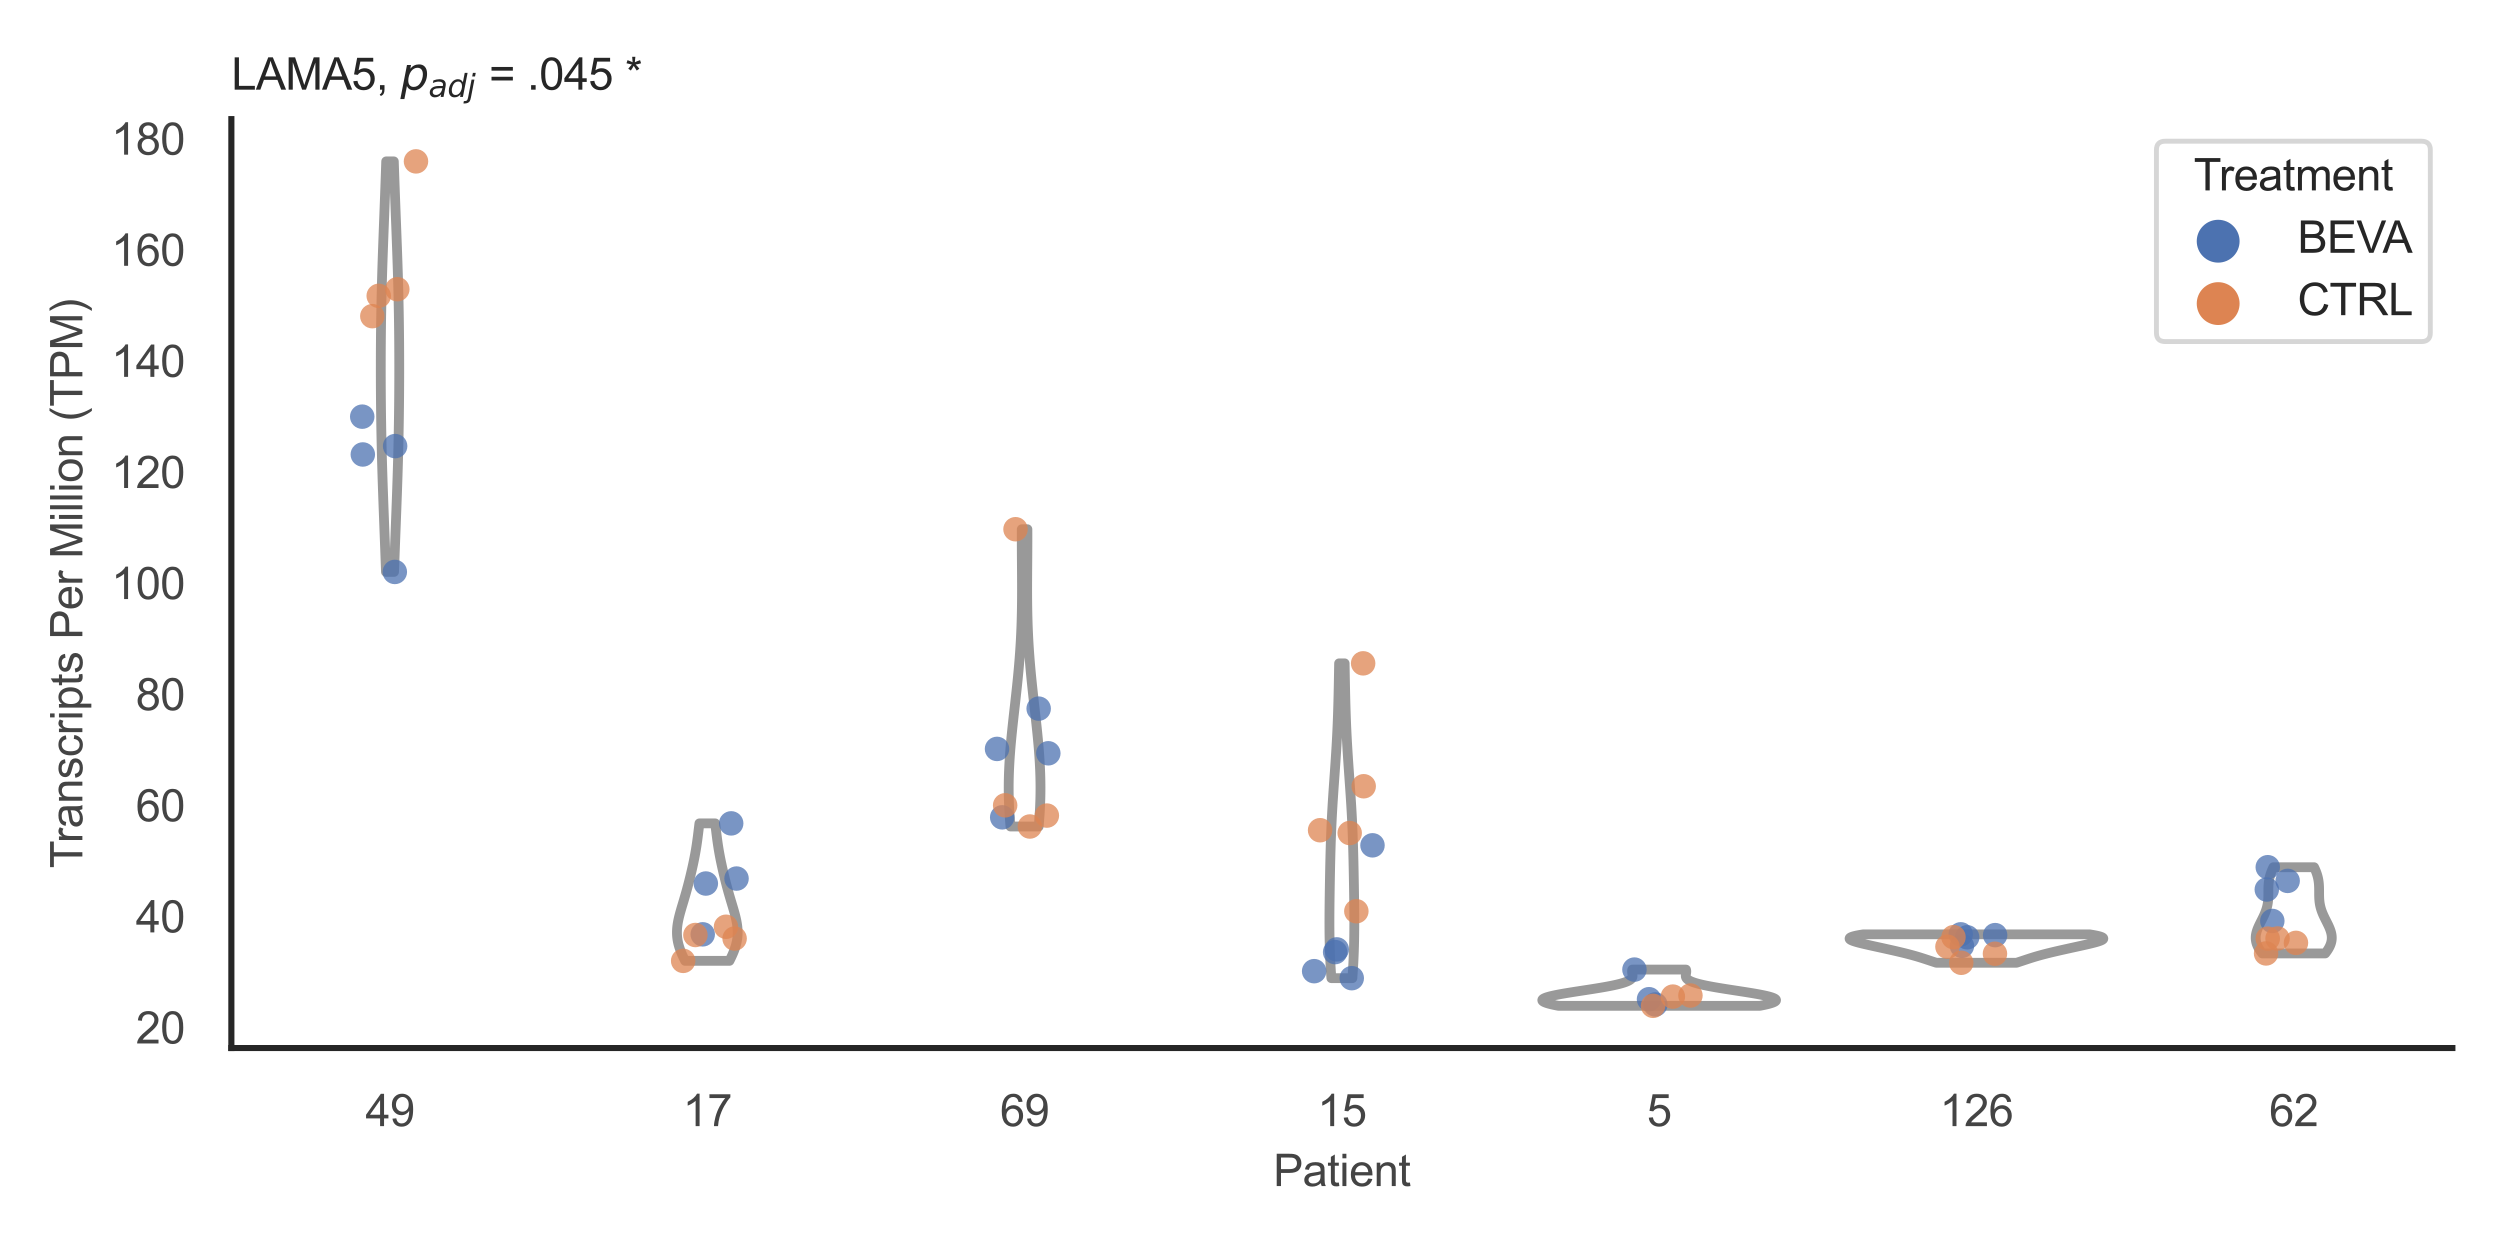 <?xml version="1.0" encoding="utf-8" standalone="no"?>
<!DOCTYPE svg PUBLIC "-//W3C//DTD SVG 1.1//EN"
  "http://www.w3.org/Graphics/SVG/1.1/DTD/svg11.dtd">
<svg xmlns:xlink="http://www.w3.org/1999/xlink" width="510.236pt" height="255.118pt" viewBox="0 0 510.236 255.118" xmlns="http://www.w3.org/2000/svg" version="1.1">
 <defs>
  <style type="text/css">*{stroke-linejoin: round; stroke-linecap: butt}</style>
 </defs>
 <g id="figure_1">
  <g id="patch_1">
   <path d="M 0 255.118 
L 510.236 255.118 
L 510.236 0 
L 0 0 
z
" style="fill: #ffffff"/>
  </g>
  <g id="axes_1">
   <g id="patch_2">
    <path d="M 47.22 213.898 
L 500.516 213.898 
L 500.516 24.32 
L 47.22 24.32 
z
" style="fill: #ffffff"/>
   </g>
   <g id="matplotlib.axis_1">
    <g id="xtick_1">
     <g id="text_1">
      <!-- 49 -->
      <g style="fill: #444444" transform="translate(74.593 229.84)scale(0.09 -0.09)">
       <defs>
        <path id="ArialMT-34" d="M 2069 0 
L 2069 1097 
L 81 1097 
L 81 1613 
L 2172 4581 
L 2631 4581 
L 2631 1613 
L 3250 1613 
L 3250 1097 
L 2631 1097 
L 2631 0 
L 2069 0 
z
M 2069 1613 
L 2069 3678 
L 634 1613 
L 2069 1613 
z
" transform="scale(0.016)"/>
        <path id="ArialMT-39" d="M 350 1059 
L 891 1109 
Q 959 728 1153 556 
Q 1347 384 1650 384 
Q 1909 384 2104 503 
Q 2300 622 2425 820 
Q 2550 1019 2634 1356 
Q 2719 1694 2719 2044 
Q 2719 2081 2716 2156 
Q 2547 1888 2255 1720 
Q 1963 1553 1622 1553 
Q 1053 1553 659 1965 
Q 266 2378 266 3053 
Q 266 3750 677 4175 
Q 1088 4600 1706 4600 
Q 2153 4600 2523 4359 
Q 2894 4119 3086 3673 
Q 3278 3228 3278 2384 
Q 3278 1506 3087 986 
Q 2897 466 2520 194 
Q 2144 -78 1638 -78 
Q 1100 -78 759 220 
Q 419 519 350 1059 
z
M 2653 3081 
Q 2653 3566 2395 3850 
Q 2138 4134 1775 4134 
Q 1400 4134 1122 3828 
Q 844 3522 844 3034 
Q 844 2597 1108 2323 
Q 1372 2050 1759 2050 
Q 2150 2050 2401 2323 
Q 2653 2597 2653 3081 
z
" transform="scale(0.016)"/>
       </defs>
       <use xlink:href="#ArialMT-34"/>
       <use xlink:href="#ArialMT-39" x="55.615"/>
      </g>
     </g>
    </g>
    <g id="xtick_2">
     <g id="text_2">
      <!-- 17 -->
      <g style="fill: #444444" transform="translate(139.35 229.84)scale(0.09 -0.09)">
       <defs>
        <path id="ArialMT-31" d="M 2384 0 
L 1822 0 
L 1822 3584 
Q 1619 3391 1289 3197 
Q 959 3003 697 2906 
L 697 3450 
Q 1169 3672 1522 3987 
Q 1875 4303 2022 4600 
L 2384 4600 
L 2384 0 
z
" transform="scale(0.016)"/>
        <path id="ArialMT-37" d="M 303 3981 
L 303 4522 
L 3269 4522 
L 3269 4084 
Q 2831 3619 2401 2847 
Q 1972 2075 1738 1259 
Q 1569 684 1522 0 
L 944 0 
Q 953 541 1156 1306 
Q 1359 2072 1739 2783 
Q 2119 3494 2547 3981 
L 303 3981 
z
" transform="scale(0.016)"/>
       </defs>
       <use xlink:href="#ArialMT-31"/>
       <use xlink:href="#ArialMT-37" x="55.615"/>
      </g>
     </g>
    </g>
    <g id="xtick_3">
     <g id="text_3">
      <!-- 69 -->
      <g style="fill: #444444" transform="translate(204.107 229.84)scale(0.09 -0.09)">
       <defs>
        <path id="ArialMT-36" d="M 3184 3459 
L 2625 3416 
Q 2550 3747 2413 3897 
Q 2184 4138 1850 4138 
Q 1581 4138 1378 3988 
Q 1113 3794 959 3422 
Q 806 3050 800 2363 
Q 1003 2672 1297 2822 
Q 1591 2972 1913 2972 
Q 2475 2972 2870 2558 
Q 3266 2144 3266 1488 
Q 3266 1056 3080 686 
Q 2894 316 2569 119 
Q 2244 -78 1831 -78 
Q 1128 -78 684 439 
Q 241 956 241 2144 
Q 241 3472 731 4075 
Q 1159 4600 1884 4600 
Q 2425 4600 2770 4297 
Q 3116 3994 3184 3459 
z
M 888 1484 
Q 888 1194 1011 928 
Q 1134 663 1356 523 
Q 1578 384 1822 384 
Q 2178 384 2434 671 
Q 2691 959 2691 1453 
Q 2691 1928 2437 2201 
Q 2184 2475 1800 2475 
Q 1419 2475 1153 2201 
Q 888 1928 888 1484 
z
" transform="scale(0.016)"/>
       </defs>
       <use xlink:href="#ArialMT-36"/>
       <use xlink:href="#ArialMT-39" x="55.615"/>
      </g>
     </g>
    </g>
    <g id="xtick_4">
     <g id="text_4">
      <!-- 15 -->
      <g style="fill: #444444" transform="translate(268.863 229.84)scale(0.09 -0.09)">
       <defs>
        <path id="ArialMT-35" d="M 266 1200 
L 856 1250 
Q 922 819 1161 601 
Q 1400 384 1738 384 
Q 2144 384 2425 690 
Q 2706 997 2706 1503 
Q 2706 1984 2436 2262 
Q 2166 2541 1728 2541 
Q 1456 2541 1237 2417 
Q 1019 2294 894 2097 
L 366 2166 
L 809 4519 
L 3088 4519 
L 3088 3981 
L 1259 3981 
L 1013 2750 
Q 1425 3038 1878 3038 
Q 2478 3038 2890 2622 
Q 3303 2206 3303 1553 
Q 3303 931 2941 478 
Q 2500 -78 1738 -78 
Q 1113 -78 717 272 
Q 322 622 266 1200 
z
" transform="scale(0.016)"/>
       </defs>
       <use xlink:href="#ArialMT-31"/>
       <use xlink:href="#ArialMT-35" x="55.615"/>
      </g>
     </g>
    </g>
    <g id="xtick_5">
     <g id="text_5">
      <!-- 5 -->
      <g style="fill: #444444" transform="translate(336.122 229.84)scale(0.09 -0.09)">
       <use xlink:href="#ArialMT-35"/>
      </g>
     </g>
    </g>
    <g id="xtick_6">
     <g id="text_6">
      <!-- 126 -->
      <g style="fill: #444444" transform="translate(395.874 229.84)scale(0.09 -0.09)">
       <defs>
        <path id="ArialMT-32" d="M 3222 541 
L 3222 0 
L 194 0 
Q 188 203 259 391 
Q 375 700 629 1000 
Q 884 1300 1366 1694 
Q 2113 2306 2375 2664 
Q 2638 3022 2638 3341 
Q 2638 3675 2398 3904 
Q 2159 4134 1775 4134 
Q 1369 4134 1125 3890 
Q 881 3647 878 3216 
L 300 3275 
Q 359 3922 746 4261 
Q 1134 4600 1788 4600 
Q 2447 4600 2831 4234 
Q 3216 3869 3216 3328 
Q 3216 3053 3103 2787 
Q 2991 2522 2730 2228 
Q 2469 1934 1863 1422 
Q 1356 997 1212 845 
Q 1069 694 975 541 
L 3222 541 
z
" transform="scale(0.016)"/>
       </defs>
       <use xlink:href="#ArialMT-31"/>
       <use xlink:href="#ArialMT-32" x="55.615"/>
       <use xlink:href="#ArialMT-36" x="111.23"/>
      </g>
     </g>
    </g>
    <g id="xtick_7">
     <g id="text_7">
      <!-- 62 -->
      <g style="fill: #444444" transform="translate(463.133 229.84)scale(0.09 -0.09)">
       <use xlink:href="#ArialMT-36"/>
       <use xlink:href="#ArialMT-32" x="55.615"/>
      </g>
     </g>
    </g>
    <g id="text_8">
     <!-- Patient -->
     <g style="fill: #444444" transform="translate(259.859 242.071)scale(0.09 -0.09)">
      <defs>
       <path id="ArialMT-50" d="M 494 0 
L 494 4581 
L 2222 4581 
Q 2678 4581 2919 4538 
Q 3256 4481 3484 4323 
Q 3713 4166 3852 3881 
Q 3991 3597 3991 3256 
Q 3991 2672 3619 2267 
Q 3247 1863 2275 1863 
L 1100 1863 
L 1100 0 
L 494 0 
z
M 1100 2403 
L 2284 2403 
Q 2872 2403 3119 2622 
Q 3366 2841 3366 3238 
Q 3366 3525 3220 3729 
Q 3075 3934 2838 4000 
Q 2684 4041 2272 4041 
L 1100 4041 
L 1100 2403 
z
" transform="scale(0.016)"/>
       <path id="ArialMT-61" d="M 2588 409 
Q 2275 144 1986 34 
Q 1697 -75 1366 -75 
Q 819 -75 525 192 
Q 231 459 231 875 
Q 231 1119 342 1320 
Q 453 1522 633 1644 
Q 813 1766 1038 1828 
Q 1203 1872 1538 1913 
Q 2219 1994 2541 2106 
Q 2544 2222 2544 2253 
Q 2544 2597 2384 2738 
Q 2169 2928 1744 2928 
Q 1347 2928 1158 2789 
Q 969 2650 878 2297 
L 328 2372 
Q 403 2725 575 2942 
Q 747 3159 1072 3276 
Q 1397 3394 1825 3394 
Q 2250 3394 2515 3294 
Q 2781 3194 2906 3042 
Q 3031 2891 3081 2659 
Q 3109 2516 3109 2141 
L 3109 1391 
Q 3109 606 3145 398 
Q 3181 191 3288 0 
L 2700 0 
Q 2613 175 2588 409 
z
M 2541 1666 
Q 2234 1541 1622 1453 
Q 1275 1403 1131 1340 
Q 988 1278 909 1158 
Q 831 1038 831 891 
Q 831 666 1001 516 
Q 1172 366 1500 366 
Q 1825 366 2078 508 
Q 2331 650 2450 897 
Q 2541 1088 2541 1459 
L 2541 1666 
z
" transform="scale(0.016)"/>
       <path id="ArialMT-74" d="M 1650 503 
L 1731 6 
Q 1494 -44 1306 -44 
Q 1000 -44 831 53 
Q 663 150 594 308 
Q 525 466 525 972 
L 525 2881 
L 113 2881 
L 113 3319 
L 525 3319 
L 525 4141 
L 1084 4478 
L 1084 3319 
L 1650 3319 
L 1650 2881 
L 1084 2881 
L 1084 941 
Q 1084 700 1114 631 
Q 1144 563 1211 522 
Q 1278 481 1403 481 
Q 1497 481 1650 503 
z
" transform="scale(0.016)"/>
       <path id="ArialMT-69" d="M 425 3934 
L 425 4581 
L 988 4581 
L 988 3934 
L 425 3934 
z
M 425 0 
L 425 3319 
L 988 3319 
L 988 0 
L 425 0 
z
" transform="scale(0.016)"/>
       <path id="ArialMT-65" d="M 2694 1069 
L 3275 997 
Q 3138 488 2766 206 
Q 2394 -75 1816 -75 
Q 1088 -75 661 373 
Q 234 822 234 1631 
Q 234 2469 665 2931 
Q 1097 3394 1784 3394 
Q 2450 3394 2872 2941 
Q 3294 2488 3294 1666 
Q 3294 1616 3291 1516 
L 816 1516 
Q 847 969 1125 678 
Q 1403 388 1819 388 
Q 2128 388 2347 550 
Q 2566 713 2694 1069 
z
M 847 1978 
L 2700 1978 
Q 2663 2397 2488 2606 
Q 2219 2931 1791 2931 
Q 1403 2931 1139 2672 
Q 875 2413 847 1978 
z
" transform="scale(0.016)"/>
       <path id="ArialMT-6e" d="M 422 0 
L 422 3319 
L 928 3319 
L 928 2847 
Q 1294 3394 1984 3394 
Q 2284 3394 2536 3286 
Q 2788 3178 2913 3003 
Q 3038 2828 3088 2588 
Q 3119 2431 3119 2041 
L 3119 0 
L 2556 0 
L 2556 2019 
Q 2556 2363 2490 2533 
Q 2425 2703 2258 2804 
Q 2091 2906 1866 2906 
Q 1506 2906 1245 2678 
Q 984 2450 984 1813 
L 984 0 
L 422 0 
z
" transform="scale(0.016)"/>
      </defs>
      <use xlink:href="#ArialMT-50"/>
      <use xlink:href="#ArialMT-61" x="66.699"/>
      <use xlink:href="#ArialMT-74" x="122.314"/>
      <use xlink:href="#ArialMT-69" x="150.098"/>
      <use xlink:href="#ArialMT-65" x="172.314"/>
      <use xlink:href="#ArialMT-6e" x="227.93"/>
      <use xlink:href="#ArialMT-74" x="283.545"/>
     </g>
    </g>
   </g>
   <g id="matplotlib.axis_2">
    <g id="ytick_1">
     <g id="text_9">
      <!-- 20 -->
      <g style="fill: #444444" transform="translate(27.71 212.971)scale(0.09 -0.09)">
       <defs>
        <path id="ArialMT-30" d="M 266 2259 
Q 266 3072 433 3567 
Q 600 4063 929 4331 
Q 1259 4600 1759 4600 
Q 2128 4600 2406 4451 
Q 2684 4303 2865 4023 
Q 3047 3744 3150 3342 
Q 3253 2941 3253 2259 
Q 3253 1453 3087 958 
Q 2922 463 2592 192 
Q 2263 -78 1759 -78 
Q 1097 -78 719 397 
Q 266 969 266 2259 
z
M 844 2259 
Q 844 1131 1108 757 
Q 1372 384 1759 384 
Q 2147 384 2411 759 
Q 2675 1134 2675 2259 
Q 2675 3391 2411 3762 
Q 2147 4134 1753 4134 
Q 1366 4134 1134 3806 
Q 844 3388 844 2259 
z
" transform="scale(0.016)"/>
       </defs>
       <use xlink:href="#ArialMT-32"/>
       <use xlink:href="#ArialMT-30" x="55.615"/>
      </g>
     </g>
    </g>
    <g id="ytick_2">
     <g id="text_10">
      <!-- 40 -->
      <g style="fill: #444444" transform="translate(27.71 190.295)scale(0.09 -0.09)">
       <use xlink:href="#ArialMT-34"/>
       <use xlink:href="#ArialMT-30" x="55.615"/>
      </g>
     </g>
    </g>
    <g id="ytick_3">
     <g id="text_11">
      <!-- 60 -->
      <g style="fill: #444444" transform="translate(27.71 167.62)scale(0.09 -0.09)">
       <use xlink:href="#ArialMT-36"/>
       <use xlink:href="#ArialMT-30" x="55.615"/>
      </g>
     </g>
    </g>
    <g id="ytick_4">
     <g id="text_12">
      <!-- 80 -->
      <g style="fill: #444444" transform="translate(27.71 144.945)scale(0.09 -0.09)">
       <defs>
        <path id="ArialMT-38" d="M 1131 2484 
Q 781 2613 612 2850 
Q 444 3088 444 3419 
Q 444 3919 803 4259 
Q 1163 4600 1759 4600 
Q 2359 4600 2725 4251 
Q 3091 3903 3091 3403 
Q 3091 3084 2923 2848 
Q 2756 2613 2416 2484 
Q 2838 2347 3058 2040 
Q 3278 1734 3278 1309 
Q 3278 722 2862 322 
Q 2447 -78 1769 -78 
Q 1091 -78 675 323 
Q 259 725 259 1325 
Q 259 1772 486 2073 
Q 713 2375 1131 2484 
z
M 1019 3438 
Q 1019 3113 1228 2906 
Q 1438 2700 1772 2700 
Q 2097 2700 2305 2904 
Q 2513 3109 2513 3406 
Q 2513 3716 2298 3927 
Q 2084 4138 1766 4138 
Q 1444 4138 1231 3931 
Q 1019 3725 1019 3438 
z
M 838 1322 
Q 838 1081 952 856 
Q 1066 631 1291 507 
Q 1516 384 1775 384 
Q 2178 384 2440 643 
Q 2703 903 2703 1303 
Q 2703 1709 2433 1975 
Q 2163 2241 1756 2241 
Q 1359 2241 1098 1978 
Q 838 1716 838 1322 
z
" transform="scale(0.016)"/>
       </defs>
       <use xlink:href="#ArialMT-38"/>
       <use xlink:href="#ArialMT-30" x="55.615"/>
      </g>
     </g>
    </g>
    <g id="ytick_5">
     <g id="text_13">
      <!-- 100 -->
      <g style="fill: #444444" transform="translate(22.705 122.27)scale(0.09 -0.09)">
       <use xlink:href="#ArialMT-31"/>
       <use xlink:href="#ArialMT-30" x="55.615"/>
       <use xlink:href="#ArialMT-30" x="111.23"/>
      </g>
     </g>
    </g>
    <g id="ytick_6">
     <g id="text_14">
      <!-- 120 -->
      <g style="fill: #444444" transform="translate(22.705 99.595)scale(0.09 -0.09)">
       <use xlink:href="#ArialMT-31"/>
       <use xlink:href="#ArialMT-32" x="55.615"/>
       <use xlink:href="#ArialMT-30" x="111.23"/>
      </g>
     </g>
    </g>
    <g id="ytick_7">
     <g id="text_15">
      <!-- 140 -->
      <g style="fill: #444444" transform="translate(22.705 76.919)scale(0.09 -0.09)">
       <use xlink:href="#ArialMT-31"/>
       <use xlink:href="#ArialMT-34" x="55.615"/>
       <use xlink:href="#ArialMT-30" x="111.23"/>
      </g>
     </g>
    </g>
    <g id="ytick_8">
     <g id="text_16">
      <!-- 160 -->
      <g style="fill: #444444" transform="translate(22.705 54.244)scale(0.09 -0.09)">
       <use xlink:href="#ArialMT-31"/>
       <use xlink:href="#ArialMT-36" x="55.615"/>
       <use xlink:href="#ArialMT-30" x="111.23"/>
      </g>
     </g>
    </g>
    <g id="ytick_9">
     <g id="text_17">
      <!-- 180 -->
      <g style="fill: #444444" transform="translate(22.705 31.569)scale(0.09 -0.09)">
       <use xlink:href="#ArialMT-31"/>
       <use xlink:href="#ArialMT-38" x="55.615"/>
       <use xlink:href="#ArialMT-30" x="111.23"/>
      </g>
     </g>
    </g>
    <g id="text_18">
     <!-- Transcripts Per Million (TPM) -->
     <g style="fill: #444444" transform="translate(16.811 177.194)rotate(-90)scale(0.09 -0.09)">
      <defs>
       <path id="ArialMT-54" d="M 1659 0 
L 1659 4041 
L 150 4041 
L 150 4581 
L 3781 4581 
L 3781 4041 
L 2266 4041 
L 2266 0 
L 1659 0 
z
" transform="scale(0.016)"/>
       <path id="ArialMT-72" d="M 416 0 
L 416 3319 
L 922 3319 
L 922 2816 
Q 1116 3169 1280 3281 
Q 1444 3394 1641 3394 
Q 1925 3394 2219 3213 
L 2025 2691 
Q 1819 2813 1613 2813 
Q 1428 2813 1281 2702 
Q 1134 2591 1072 2394 
Q 978 2094 978 1738 
L 978 0 
L 416 0 
z
" transform="scale(0.016)"/>
       <path id="ArialMT-73" d="M 197 991 
L 753 1078 
Q 800 744 1014 566 
Q 1228 388 1613 388 
Q 2000 388 2187 545 
Q 2375 703 2375 916 
Q 2375 1106 2209 1216 
Q 2094 1291 1634 1406 
Q 1016 1563 777 1677 
Q 538 1791 414 1992 
Q 291 2194 291 2438 
Q 291 2659 392 2848 
Q 494 3038 669 3163 
Q 800 3259 1026 3326 
Q 1253 3394 1513 3394 
Q 1903 3394 2198 3281 
Q 2494 3169 2634 2976 
Q 2775 2784 2828 2463 
L 2278 2388 
Q 2241 2644 2061 2787 
Q 1881 2931 1553 2931 
Q 1166 2931 1000 2803 
Q 834 2675 834 2503 
Q 834 2394 903 2306 
Q 972 2216 1119 2156 
Q 1203 2125 1616 2013 
Q 2213 1853 2448 1751 
Q 2684 1650 2818 1456 
Q 2953 1263 2953 975 
Q 2953 694 2789 445 
Q 2625 197 2315 61 
Q 2006 -75 1616 -75 
Q 969 -75 630 194 
Q 291 463 197 991 
z
" transform="scale(0.016)"/>
       <path id="ArialMT-63" d="M 2588 1216 
L 3141 1144 
Q 3050 572 2676 248 
Q 2303 -75 1759 -75 
Q 1078 -75 664 370 
Q 250 816 250 1647 
Q 250 2184 428 2587 
Q 606 2991 970 3192 
Q 1334 3394 1763 3394 
Q 2303 3394 2647 3120 
Q 2991 2847 3088 2344 
L 2541 2259 
Q 2463 2594 2264 2762 
Q 2066 2931 1784 2931 
Q 1359 2931 1093 2626 
Q 828 2322 828 1663 
Q 828 994 1084 691 
Q 1341 388 1753 388 
Q 2084 388 2306 591 
Q 2528 794 2588 1216 
z
" transform="scale(0.016)"/>
       <path id="ArialMT-70" d="M 422 -1272 
L 422 3319 
L 934 3319 
L 934 2888 
Q 1116 3141 1344 3267 
Q 1572 3394 1897 3394 
Q 2322 3394 2647 3175 
Q 2972 2956 3137 2557 
Q 3303 2159 3303 1684 
Q 3303 1175 3120 767 
Q 2938 359 2589 142 
Q 2241 -75 1856 -75 
Q 1575 -75 1351 44 
Q 1128 163 984 344 
L 984 -1272 
L 422 -1272 
z
M 931 1641 
Q 931 1000 1190 694 
Q 1450 388 1819 388 
Q 2194 388 2461 705 
Q 2728 1022 2728 1688 
Q 2728 2322 2467 2637 
Q 2206 2953 1844 2953 
Q 1484 2953 1207 2617 
Q 931 2281 931 1641 
z
" transform="scale(0.016)"/>
       <path id="ArialMT-20" transform="scale(0.016)"/>
       <path id="ArialMT-4d" d="M 475 0 
L 475 4581 
L 1388 4581 
L 2472 1338 
Q 2622 884 2691 659 
Q 2769 909 2934 1394 
L 4031 4581 
L 4847 4581 
L 4847 0 
L 4263 0 
L 4263 3834 
L 2931 0 
L 2384 0 
L 1059 3900 
L 1059 0 
L 475 0 
z
" transform="scale(0.016)"/>
       <path id="ArialMT-6c" d="M 409 0 
L 409 4581 
L 972 4581 
L 972 0 
L 409 0 
z
" transform="scale(0.016)"/>
       <path id="ArialMT-6f" d="M 213 1659 
Q 213 2581 725 3025 
Q 1153 3394 1769 3394 
Q 2453 3394 2887 2945 
Q 3322 2497 3322 1706 
Q 3322 1066 3130 698 
Q 2938 331 2570 128 
Q 2203 -75 1769 -75 
Q 1072 -75 642 372 
Q 213 819 213 1659 
z
M 791 1659 
Q 791 1022 1069 705 
Q 1347 388 1769 388 
Q 2188 388 2466 706 
Q 2744 1025 2744 1678 
Q 2744 2294 2464 2611 
Q 2184 2928 1769 2928 
Q 1347 2928 1069 2612 
Q 791 2297 791 1659 
z
" transform="scale(0.016)"/>
       <path id="ArialMT-28" d="M 1497 -1347 
Q 1031 -759 709 28 
Q 388 816 388 1659 
Q 388 2403 628 3084 
Q 909 3875 1497 4659 
L 1900 4659 
Q 1522 4009 1400 3731 
Q 1209 3300 1100 2831 
Q 966 2247 966 1656 
Q 966 153 1900 -1347 
L 1497 -1347 
z
" transform="scale(0.016)"/>
       <path id="ArialMT-29" d="M 791 -1347 
L 388 -1347 
Q 1322 153 1322 1656 
Q 1322 2244 1188 2822 
Q 1081 3291 891 3722 
Q 769 4003 388 4659 
L 791 4659 
Q 1378 3875 1659 3084 
Q 1900 2403 1900 1659 
Q 1900 816 1576 28 
Q 1253 -759 791 -1347 
z
" transform="scale(0.016)"/>
      </defs>
      <use xlink:href="#ArialMT-54"/>
      <use xlink:href="#ArialMT-72" x="57.334"/>
      <use xlink:href="#ArialMT-61" x="90.635"/>
      <use xlink:href="#ArialMT-6e" x="146.25"/>
      <use xlink:href="#ArialMT-73" x="201.865"/>
      <use xlink:href="#ArialMT-63" x="251.865"/>
      <use xlink:href="#ArialMT-72" x="301.865"/>
      <use xlink:href="#ArialMT-69" x="335.166"/>
      <use xlink:href="#ArialMT-70" x="357.383"/>
      <use xlink:href="#ArialMT-74" x="412.998"/>
      <use xlink:href="#ArialMT-73" x="440.781"/>
      <use xlink:href="#ArialMT-20" x="490.781"/>
      <use xlink:href="#ArialMT-50" x="518.564"/>
      <use xlink:href="#ArialMT-65" x="585.264"/>
      <use xlink:href="#ArialMT-72" x="640.879"/>
      <use xlink:href="#ArialMT-20" x="674.18"/>
      <use xlink:href="#ArialMT-4d" x="701.963"/>
      <use xlink:href="#ArialMT-69" x="785.264"/>
      <use xlink:href="#ArialMT-6c" x="807.48"/>
      <use xlink:href="#ArialMT-6c" x="829.697"/>
      <use xlink:href="#ArialMT-69" x="851.914"/>
      <use xlink:href="#ArialMT-6f" x="874.131"/>
      <use xlink:href="#ArialMT-6e" x="929.746"/>
      <use xlink:href="#ArialMT-20" x="985.361"/>
      <use xlink:href="#ArialMT-28" x="1013.145"/>
      <use xlink:href="#ArialMT-54" x="1046.445"/>
      <use xlink:href="#ArialMT-50" x="1107.529"/>
      <use xlink:href="#ArialMT-4d" x="1174.229"/>
      <use xlink:href="#ArialMT-29" x="1257.529"/>
     </g>
    </g>
   </g>
   <g id="PolyCollection_1">
    <defs>
     <path id="md67970c171" d="M 80.423 -138.391 
L 78.773 -138.391 
L 78.743 -139.237 
L 78.712 -140.083 
L 78.681 -140.93 
L 78.65 -141.776 
L 78.619 -142.622 
L 78.587 -143.469 
L 78.555 -144.315 
L 78.523 -145.162 
L 78.491 -146.008 
L 78.458 -146.854 
L 78.426 -147.701 
L 78.394 -148.547 
L 78.362 -149.393 
L 78.33 -150.24 
L 78.298 -151.086 
L 78.266 -151.932 
L 78.235 -152.779 
L 78.205 -153.625 
L 78.175 -154.472 
L 78.145 -155.318 
L 78.116 -156.164 
L 78.088 -157.011 
L 78.061 -157.857 
L 78.034 -158.703 
L 78.009 -159.55 
L 77.984 -160.396 
L 77.961 -161.243 
L 77.938 -162.089 
L 77.917 -162.935 
L 77.896 -163.782 
L 77.877 -164.628 
L 77.859 -165.474 
L 77.842 -166.321 
L 77.826 -167.167 
L 77.811 -168.013 
L 77.798 -168.86 
L 77.785 -169.706 
L 77.774 -170.553 
L 77.763 -171.399 
L 77.754 -172.245 
L 77.746 -173.092 
L 77.738 -173.938 
L 77.732 -174.784 
L 77.727 -175.631 
L 77.722 -176.477 
L 77.719 -177.323 
L 77.716 -178.17 
L 77.715 -179.016 
L 77.714 -179.863 
L 77.715 -180.709 
L 77.716 -181.555 
L 77.718 -182.402 
L 77.721 -183.248 
L 77.725 -184.094 
L 77.731 -184.941 
L 77.737 -185.787 
L 77.744 -186.634 
L 77.753 -187.48 
L 77.763 -188.326 
L 77.773 -189.173 
L 77.786 -190.019 
L 77.799 -190.865 
L 77.813 -191.712 
L 77.829 -192.558 
L 77.846 -193.404 
L 77.864 -194.251 
L 77.884 -195.097 
L 77.905 -195.944 
L 77.927 -196.79 
L 77.95 -197.636 
L 77.974 -198.483 
L 77.999 -199.329 
L 78.025 -200.175 
L 78.052 -201.022 
L 78.081 -201.868 
L 78.109 -202.714 
L 78.139 -203.561 
L 78.169 -204.407 
L 78.2 -205.254 
L 78.231 -206.1 
L 78.263 -206.946 
L 78.295 -207.793 
L 78.327 -208.639 
L 78.359 -209.485 
L 78.391 -210.332 
L 78.424 -211.178 
L 78.456 -212.025 
L 78.488 -212.871 
L 78.52 -213.717 
L 78.552 -214.564 
L 78.583 -215.41 
L 78.614 -216.256 
L 78.645 -217.103 
L 78.675 -217.949 
L 78.705 -218.795 
L 78.735 -219.642 
L 78.764 -220.488 
L 78.793 -221.335 
L 78.821 -222.181 
L 80.376 -222.181 
L 80.376 -222.181 
L 80.404 -221.335 
L 80.433 -220.488 
L 80.462 -219.642 
L 80.491 -218.795 
L 80.521 -217.949 
L 80.552 -217.103 
L 80.582 -216.256 
L 80.613 -215.41 
L 80.645 -214.564 
L 80.677 -213.717 
L 80.708 -212.871 
L 80.741 -212.025 
L 80.773 -211.178 
L 80.805 -210.332 
L 80.838 -209.485 
L 80.87 -208.639 
L 80.902 -207.793 
L 80.934 -206.946 
L 80.965 -206.1 
L 80.997 -205.254 
L 81.027 -204.407 
L 81.058 -203.561 
L 81.087 -202.714 
L 81.116 -201.868 
L 81.144 -201.022 
L 81.171 -200.175 
L 81.198 -199.329 
L 81.223 -198.483 
L 81.247 -197.636 
L 81.27 -196.79 
L 81.292 -195.944 
L 81.313 -195.097 
L 81.332 -194.251 
L 81.35 -193.404 
L 81.367 -192.558 
L 81.383 -191.712 
L 81.398 -190.865 
L 81.411 -190.019 
L 81.423 -189.173 
L 81.434 -188.326 
L 81.444 -187.48 
L 81.452 -186.634 
L 81.46 -185.787 
L 81.466 -184.941 
L 81.471 -184.094 
L 81.475 -183.248 
L 81.479 -182.402 
L 81.481 -181.555 
L 81.482 -180.709 
L 81.482 -179.863 
L 81.482 -179.016 
L 81.48 -178.17 
L 81.478 -177.323 
L 81.474 -176.477 
L 81.47 -175.631 
L 81.465 -174.784 
L 81.458 -173.938 
L 81.451 -173.092 
L 81.443 -172.245 
L 81.433 -171.399 
L 81.423 -170.553 
L 81.412 -169.706 
L 81.399 -168.86 
L 81.385 -168.013 
L 81.371 -167.167 
L 81.355 -166.321 
L 81.338 -165.474 
L 81.32 -164.628 
L 81.3 -163.782 
L 81.28 -162.935 
L 81.259 -162.089 
L 81.236 -161.243 
L 81.212 -160.396 
L 81.188 -159.55 
L 81.162 -158.703 
L 81.136 -157.857 
L 81.108 -157.011 
L 81.08 -156.164 
L 81.052 -155.318 
L 81.022 -154.472 
L 80.992 -153.625 
L 80.961 -152.779 
L 80.93 -151.932 
L 80.899 -151.086 
L 80.867 -150.24 
L 80.835 -149.393 
L 80.803 -148.547 
L 80.771 -147.701 
L 80.738 -146.854 
L 80.706 -146.008 
L 80.674 -145.162 
L 80.642 -144.315 
L 80.61 -143.469 
L 80.578 -142.622 
L 80.546 -141.776 
L 80.515 -140.93 
L 80.484 -140.083 
L 80.454 -139.237 
L 80.423 -138.391 
z
" style="stroke: #999999; stroke-width: 2"/>
    </defs>
    <g clip-path="url(#p2ce56e9826)">
     <use xlink:href="#md67970c171" x="0" y="255.118" style="fill: #ffffff; stroke: #999999; stroke-width: 2"/>
    </g>
   </g>
   <g id="PolyCollection_2">
    <defs>
     <path id="m6fcee177f0" d="M 148.877 -59.011 
L 139.833 -59.011 
L 139.69 -59.294 
L 139.551 -59.578 
L 139.416 -59.861 
L 139.285 -60.145 
L 139.16 -60.428 
L 139.04 -60.712 
L 138.927 -60.995 
L 138.82 -61.278 
L 138.721 -61.562 
L 138.628 -61.845 
L 138.544 -62.129 
L 138.467 -62.412 
L 138.399 -62.696 
L 138.339 -62.979 
L 138.288 -63.262 
L 138.245 -63.546 
L 138.211 -63.829 
L 138.186 -64.113 
L 138.169 -64.396 
L 138.161 -64.68 
L 138.161 -64.963 
L 138.169 -65.247 
L 138.185 -65.53 
L 138.208 -65.813 
L 138.239 -66.097 
L 138.276 -66.38 
L 138.319 -66.664 
L 138.369 -66.947 
L 138.423 -67.231 
L 138.483 -67.514 
L 138.547 -67.798 
L 138.615 -68.081 
L 138.687 -68.364 
L 138.762 -68.648 
L 138.839 -68.931 
L 138.919 -69.215 
L 139.001 -69.498 
L 139.083 -69.782 
L 139.167 -70.065 
L 139.252 -70.349 
L 139.337 -70.632 
L 139.422 -70.915 
L 139.507 -71.199 
L 139.591 -71.482 
L 139.675 -71.766 
L 139.759 -72.049 
L 139.841 -72.333 
L 139.923 -72.616 
L 140.004 -72.899 
L 140.083 -73.183 
L 140.162 -73.466 
L 140.24 -73.75 
L 140.316 -74.033 
L 140.392 -74.317 
L 140.467 -74.6 
L 140.54 -74.884 
L 140.613 -75.167 
L 140.685 -75.45 
L 140.756 -75.734 
L 140.826 -76.017 
L 140.895 -76.301 
L 140.964 -76.584 
L 141.031 -76.868 
L 141.098 -77.151 
L 141.164 -77.435 
L 141.229 -77.718 
L 141.293 -78.001 
L 141.356 -78.285 
L 141.418 -78.568 
L 141.479 -78.852 
L 141.539 -79.135 
L 141.598 -79.419 
L 141.656 -79.702 
L 141.712 -79.986 
L 141.767 -80.269 
L 141.821 -80.552 
L 141.873 -80.836 
L 141.924 -81.119 
L 141.974 -81.403 
L 142.022 -81.686 
L 142.068 -81.97 
L 142.114 -82.253 
L 142.158 -82.536 
L 142.2 -82.82 
L 142.242 -83.103 
L 142.282 -83.387 
L 142.321 -83.67 
L 142.359 -83.954 
L 142.397 -84.237 
L 142.433 -84.521 
L 142.469 -84.804 
L 142.504 -85.087 
L 142.539 -85.371 
L 142.574 -85.654 
L 142.608 -85.938 
L 142.642 -86.221 
L 142.677 -86.505 
L 142.711 -86.788 
L 142.746 -87.072 
L 145.964 -87.072 
L 145.964 -87.072 
L 145.999 -86.788 
L 146.033 -86.505 
L 146.067 -86.221 
L 146.102 -85.938 
L 146.136 -85.654 
L 146.171 -85.371 
L 146.205 -85.087 
L 146.241 -84.804 
L 146.277 -84.521 
L 146.313 -84.237 
L 146.35 -83.954 
L 146.389 -83.67 
L 146.428 -83.387 
L 146.468 -83.103 
L 146.509 -82.82 
L 146.552 -82.536 
L 146.596 -82.253 
L 146.641 -81.97 
L 146.688 -81.686 
L 146.736 -81.403 
L 146.786 -81.119 
L 146.837 -80.836 
L 146.889 -80.552 
L 146.943 -80.269 
L 146.998 -79.986 
L 147.054 -79.702 
L 147.112 -79.419 
L 147.171 -79.135 
L 147.231 -78.852 
L 147.292 -78.568 
L 147.354 -78.285 
L 147.417 -78.001 
L 147.481 -77.718 
L 147.546 -77.435 
L 147.612 -77.151 
L 147.679 -76.868 
L 147.746 -76.584 
L 147.815 -76.301 
L 147.884 -76.017 
L 147.954 -75.734 
L 148.025 -75.45 
L 148.097 -75.167 
L 148.169 -74.884 
L 148.243 -74.6 
L 148.318 -74.317 
L 148.393 -74.033 
L 148.47 -73.75 
L 148.548 -73.466 
L 148.626 -73.183 
L 148.706 -72.899 
L 148.787 -72.616 
L 148.869 -72.333 
L 148.951 -72.049 
L 149.035 -71.766 
L 149.119 -71.482 
L 149.203 -71.199 
L 149.288 -70.915 
L 149.373 -70.632 
L 149.458 -70.349 
L 149.543 -70.065 
L 149.626 -69.782 
L 149.709 -69.498 
L 149.791 -69.215 
L 149.87 -68.931 
L 149.948 -68.648 
L 150.023 -68.364 
L 150.094 -68.081 
L 150.163 -67.798 
L 150.227 -67.514 
L 150.287 -67.231 
L 150.341 -66.947 
L 150.391 -66.664 
L 150.434 -66.38 
L 150.471 -66.097 
L 150.502 -65.813 
L 150.525 -65.53 
L 150.541 -65.247 
L 150.549 -64.963 
L 150.549 -64.68 
L 150.541 -64.396 
L 150.524 -64.113 
L 150.499 -63.829 
L 150.465 -63.546 
L 150.422 -63.262 
L 150.371 -62.979 
L 150.311 -62.696 
L 150.243 -62.412 
L 150.166 -62.129 
L 150.081 -61.845 
L 149.989 -61.562 
L 149.889 -61.278 
L 149.783 -60.995 
L 149.669 -60.712 
L 149.55 -60.428 
L 149.425 -60.145 
L 149.294 -59.861 
L 149.159 -59.578 
L 149.02 -59.294 
L 148.877 -59.011 
z
" style="stroke: #999999; stroke-width: 2"/>
    </defs>
    <g clip-path="url(#p2ce56e9826)">
     <use xlink:href="#m6fcee177f0" x="0" y="255.118" style="fill: #ffffff; stroke: #999999; stroke-width: 2"/>
    </g>
   </g>
   <g id="PolyCollection_3">
    <defs>
     <path id="m346984c2eb" d="M 211.989 -86.433 
L 206.234 -86.433 
L 206.181 -87.046 
L 206.131 -87.659 
L 206.085 -88.271 
L 206.043 -88.884 
L 206.005 -89.497 
L 205.972 -90.11 
L 205.943 -90.723 
L 205.919 -91.336 
L 205.899 -91.948 
L 205.883 -92.561 
L 205.873 -93.174 
L 205.867 -93.787 
L 205.865 -94.4 
L 205.868 -95.013 
L 205.876 -95.626 
L 205.888 -96.238 
L 205.904 -96.851 
L 205.925 -97.464 
L 205.95 -98.077 
L 205.978 -98.69 
L 206.011 -99.303 
L 206.047 -99.915 
L 206.086 -100.528 
L 206.129 -101.141 
L 206.175 -101.754 
L 206.224 -102.367 
L 206.276 -102.98 
L 206.331 -103.593 
L 206.387 -104.205 
L 206.446 -104.818 
L 206.507 -105.431 
L 206.569 -106.044 
L 206.633 -106.657 
L 206.699 -107.27 
L 206.765 -107.883 
L 206.833 -108.495 
L 206.901 -109.108 
L 206.97 -109.721 
L 207.039 -110.334 
L 207.108 -110.947 
L 207.177 -111.56 
L 207.245 -112.172 
L 207.314 -112.785 
L 207.381 -113.398 
L 207.448 -114.011 
L 207.514 -114.624 
L 207.579 -115.237 
L 207.642 -115.85 
L 207.704 -116.462 
L 207.765 -117.075 
L 207.824 -117.688 
L 207.881 -118.301 
L 207.936 -118.914 
L 207.989 -119.527 
L 208.04 -120.139 
L 208.089 -120.752 
L 208.136 -121.365 
L 208.18 -121.978 
L 208.222 -122.591 
L 208.262 -123.204 
L 208.299 -123.817 
L 208.334 -124.429 
L 208.366 -125.042 
L 208.396 -125.655 
L 208.423 -126.268 
L 208.448 -126.881 
L 208.471 -127.494 
L 208.491 -128.106 
L 208.509 -128.719 
L 208.525 -129.332 
L 208.539 -129.945 
L 208.55 -130.558 
L 208.56 -131.171 
L 208.568 -131.784 
L 208.574 -132.396 
L 208.579 -133.009 
L 208.582 -133.622 
L 208.584 -134.235 
L 208.585 -134.848 
L 208.584 -135.461 
L 208.583 -136.074 
L 208.58 -136.686 
L 208.577 -137.299 
L 208.574 -137.912 
L 208.57 -138.525 
L 208.566 -139.138 
L 208.561 -139.751 
L 208.557 -140.363 
L 208.552 -140.976 
L 208.548 -141.589 
L 208.544 -142.202 
L 208.541 -142.815 
L 208.538 -143.428 
L 208.536 -144.041 
L 208.534 -144.653 
L 208.533 -145.266 
L 208.533 -145.879 
L 208.534 -146.492 
L 208.536 -147.105 
L 209.687 -147.105 
L 209.687 -147.105 
L 209.689 -146.492 
L 209.69 -145.879 
L 209.69 -145.266 
L 209.689 -144.653 
L 209.687 -144.041 
L 209.685 -143.428 
L 209.682 -142.815 
L 209.679 -142.202 
L 209.675 -141.589 
L 209.671 -140.976 
L 209.666 -140.363 
L 209.662 -139.751 
L 209.657 -139.138 
L 209.653 -138.525 
L 209.649 -137.912 
L 209.646 -137.299 
L 209.643 -136.686 
L 209.64 -136.074 
L 209.639 -135.461 
L 209.638 -134.848 
L 209.639 -134.235 
L 209.641 -133.622 
L 209.644 -133.009 
L 209.649 -132.396 
L 209.655 -131.784 
L 209.663 -131.171 
L 209.673 -130.558 
L 209.684 -129.945 
L 209.698 -129.332 
L 209.714 -128.719 
L 209.732 -128.106 
L 209.752 -127.494 
L 209.775 -126.881 
L 209.8 -126.268 
L 209.827 -125.655 
L 209.857 -125.042 
L 209.889 -124.429 
L 209.924 -123.817 
L 209.961 -123.204 
L 210.001 -122.591 
L 210.043 -121.978 
L 210.087 -121.365 
L 210.134 -120.752 
L 210.183 -120.139 
L 210.234 -119.527 
L 210.287 -118.914 
L 210.342 -118.301 
L 210.399 -117.688 
L 210.458 -117.075 
L 210.519 -116.462 
L 210.581 -115.85 
L 210.644 -115.237 
L 210.709 -114.624 
L 210.775 -114.011 
L 210.842 -113.398 
L 210.909 -112.785 
L 210.978 -112.172 
L 211.046 -111.56 
L 211.115 -110.947 
L 211.184 -110.334 
L 211.253 -109.721 
L 211.322 -109.108 
L 211.39 -108.495 
L 211.458 -107.883 
L 211.524 -107.27 
L 211.59 -106.657 
L 211.654 -106.044 
L 211.716 -105.431 
L 211.777 -104.818 
L 211.836 -104.205 
L 211.892 -103.593 
L 211.947 -102.98 
L 211.999 -102.367 
L 212.048 -101.754 
L 212.094 -101.141 
L 212.137 -100.528 
L 212.176 -99.915 
L 212.212 -99.303 
L 212.245 -98.69 
L 212.273 -98.077 
L 212.298 -97.464 
L 212.319 -96.851 
L 212.335 -96.238 
L 212.347 -95.626 
L 212.355 -95.013 
L 212.358 -94.4 
L 212.356 -93.787 
L 212.35 -93.174 
L 212.34 -92.561 
L 212.324 -91.948 
L 212.304 -91.336 
L 212.28 -90.723 
L 212.251 -90.11 
L 212.218 -89.497 
L 212.18 -88.884 
L 212.138 -88.271 
L 212.092 -87.659 
L 212.042 -87.046 
L 211.989 -86.433 
z
" style="stroke: #999999; stroke-width: 2"/>
    </defs>
    <g clip-path="url(#p2ce56e9826)">
     <use xlink:href="#m346984c2eb" x="0" y="255.118" style="fill: #ffffff; stroke: #999999; stroke-width: 2"/>
    </g>
   </g>
   <g id="PolyCollection_4">
    <defs>
     <path id="m742d2bd9f0" d="M 276.011 -55.478 
L 271.726 -55.478 
L 271.678 -56.127 
L 271.634 -56.776 
L 271.593 -57.425 
L 271.555 -58.074 
L 271.52 -58.723 
L 271.488 -59.372 
L 271.46 -60.021 
L 271.434 -60.67 
L 271.412 -61.319 
L 271.392 -61.968 
L 271.376 -62.617 
L 271.362 -63.266 
L 271.351 -63.916 
L 271.342 -64.565 
L 271.336 -65.214 
L 271.332 -65.863 
L 271.33 -66.512 
L 271.33 -67.161 
L 271.332 -67.81 
L 271.335 -68.459 
L 271.339 -69.108 
L 271.345 -69.757 
L 271.351 -70.406 
L 271.359 -71.055 
L 271.367 -71.704 
L 271.376 -72.353 
L 271.385 -73.002 
L 271.395 -73.651 
L 271.405 -74.3 
L 271.416 -74.949 
L 271.427 -75.598 
L 271.439 -76.247 
L 271.451 -76.896 
L 271.464 -77.545 
L 271.477 -78.194 
L 271.491 -78.843 
L 271.505 -79.493 
L 271.521 -80.142 
L 271.537 -80.791 
L 271.555 -81.44 
L 271.573 -82.089 
L 271.593 -82.738 
L 271.614 -83.387 
L 271.636 -84.036 
L 271.66 -84.685 
L 271.686 -85.334 
L 271.713 -85.983 
L 271.741 -86.632 
L 271.772 -87.281 
L 271.804 -87.93 
L 271.837 -88.579 
L 271.873 -89.228 
L 271.909 -89.877 
L 271.948 -90.526 
L 271.987 -91.175 
L 272.028 -91.824 
L 272.071 -92.473 
L 272.114 -93.122 
L 272.158 -93.771 
L 272.203 -94.421 
L 272.248 -95.07 
L 272.294 -95.719 
L 272.34 -96.368 
L 272.386 -97.017 
L 272.432 -97.666 
L 272.477 -98.315 
L 272.522 -98.964 
L 272.566 -99.613 
L 272.61 -100.262 
L 272.652 -100.911 
L 272.693 -101.56 
L 272.734 -102.209 
L 272.772 -102.858 
L 272.81 -103.507 
L 272.845 -104.156 
L 272.879 -104.805 
L 272.912 -105.454 
L 272.943 -106.103 
L 272.972 -106.752 
L 272.999 -107.401 
L 273.025 -108.05 
L 273.049 -108.699 
L 273.072 -109.348 
L 273.093 -109.998 
L 273.113 -110.647 
L 273.132 -111.296 
L 273.149 -111.945 
L 273.165 -112.594 
L 273.181 -113.243 
L 273.195 -113.892 
L 273.208 -114.541 
L 273.221 -115.19 
L 273.234 -115.839 
L 273.246 -116.488 
L 273.257 -117.137 
L 273.269 -117.786 
L 273.28 -118.435 
L 273.292 -119.084 
L 273.303 -119.733 
L 274.433 -119.733 
L 274.433 -119.733 
L 274.445 -119.084 
L 274.456 -118.435 
L 274.467 -117.786 
L 274.479 -117.137 
L 274.49 -116.488 
L 274.502 -115.839 
L 274.515 -115.19 
L 274.528 -114.541 
L 274.541 -113.892 
L 274.556 -113.243 
L 274.571 -112.594 
L 274.587 -111.945 
L 274.604 -111.296 
L 274.623 -110.647 
L 274.643 -109.998 
L 274.664 -109.348 
L 274.687 -108.699 
L 274.711 -108.05 
L 274.737 -107.401 
L 274.764 -106.752 
L 274.794 -106.103 
L 274.824 -105.454 
L 274.857 -104.805 
L 274.891 -104.156 
L 274.927 -103.507 
L 274.964 -102.858 
L 275.003 -102.209 
L 275.043 -101.56 
L 275.084 -100.911 
L 275.126 -100.262 
L 275.17 -99.613 
L 275.214 -98.964 
L 275.259 -98.315 
L 275.305 -97.666 
L 275.35 -97.017 
L 275.396 -96.368 
L 275.442 -95.719 
L 275.488 -95.07 
L 275.534 -94.421 
L 275.578 -93.771 
L 275.622 -93.122 
L 275.666 -92.473 
L 275.708 -91.824 
L 275.749 -91.175 
L 275.789 -90.526 
L 275.827 -89.877 
L 275.864 -89.228 
L 275.899 -88.579 
L 275.933 -87.93 
L 275.965 -87.281 
L 275.995 -86.632 
L 276.024 -85.983 
L 276.051 -85.334 
L 276.076 -84.685 
L 276.1 -84.036 
L 276.122 -83.387 
L 276.144 -82.738 
L 276.163 -82.089 
L 276.182 -81.44 
L 276.199 -80.791 
L 276.215 -80.142 
L 276.231 -79.493 
L 276.245 -78.843 
L 276.259 -78.194 
L 276.272 -77.545 
L 276.285 -76.896 
L 276.297 -76.247 
L 276.309 -75.598 
L 276.32 -74.949 
L 276.331 -74.3 
L 276.341 -73.651 
L 276.351 -73.002 
L 276.361 -72.353 
L 276.369 -71.704 
L 276.378 -71.055 
L 276.385 -70.406 
L 276.392 -69.757 
L 276.397 -69.108 
L 276.401 -68.459 
L 276.405 -67.81 
L 276.406 -67.161 
L 276.406 -66.512 
L 276.404 -65.863 
L 276.4 -65.214 
L 276.394 -64.565 
L 276.385 -63.916 
L 276.374 -63.266 
L 276.36 -62.617 
L 276.344 -61.968 
L 276.324 -61.319 
L 276.302 -60.67 
L 276.276 -60.021 
L 276.248 -59.372 
L 276.216 -58.723 
L 276.181 -58.074 
L 276.143 -57.425 
L 276.102 -56.776 
L 276.058 -56.127 
L 276.011 -55.478 
z
" style="stroke: #999999; stroke-width: 2"/>
    </defs>
    <g clip-path="url(#p2ce56e9826)">
     <use xlink:href="#m742d2bd9f0" x="0" y="255.118" style="fill: #ffffff; stroke: #999999; stroke-width: 2"/>
    </g>
   </g>
   <g id="PolyCollection_5">
    <defs>
     <path id="m228927d5b8" d="M 359.193 -49.837 
L 318.056 -49.837 
L 317.668 -49.912 
L 317.3 -49.987 
L 316.952 -50.061 
L 316.627 -50.136 
L 316.324 -50.211 
L 316.046 -50.285 
L 315.793 -50.36 
L 315.566 -50.435 
L 315.366 -50.509 
L 315.194 -50.584 
L 315.05 -50.659 
L 314.935 -50.733 
L 314.849 -50.808 
L 314.793 -50.883 
L 314.766 -50.957 
L 314.769 -51.032 
L 314.802 -51.107 
L 314.865 -51.181 
L 314.957 -51.256 
L 315.078 -51.331 
L 315.227 -51.405 
L 315.405 -51.48 
L 315.61 -51.555 
L 315.841 -51.629 
L 316.098 -51.704 
L 316.38 -51.779 
L 316.685 -51.853 
L 317.012 -51.928 
L 317.361 -52.003 
L 317.729 -52.077 
L 318.116 -52.152 
L 318.519 -52.227 
L 318.938 -52.301 
L 319.371 -52.376 
L 319.816 -52.451 
L 320.272 -52.525 
L 320.737 -52.6 
L 321.209 -52.675 
L 321.687 -52.749 
L 322.17 -52.824 
L 322.655 -52.899 
L 323.141 -52.973 
L 323.626 -53.048 
L 324.11 -53.123 
L 324.59 -53.198 
L 325.065 -53.272 
L 325.533 -53.347 
L 325.994 -53.422 
L 326.446 -53.496 
L 326.888 -53.571 
L 327.319 -53.646 
L 327.738 -53.72 
L 328.144 -53.795 
L 328.535 -53.87 
L 328.913 -53.944 
L 329.274 -54.019 
L 329.62 -54.094 
L 329.95 -54.168 
L 330.262 -54.243 
L 330.558 -54.318 
L 330.837 -54.392 
L 331.098 -54.467 
L 331.341 -54.542 
L 331.568 -54.616 
L 331.777 -54.691 
L 331.97 -54.766 
L 332.146 -54.84 
L 332.305 -54.915 
L 332.449 -54.99 
L 332.578 -55.064 
L 332.692 -55.139 
L 332.792 -55.214 
L 332.879 -55.288 
L 332.953 -55.363 
L 333.016 -55.438 
L 333.067 -55.512 
L 333.108 -55.587 
L 333.14 -55.662 
L 333.164 -55.736 
L 333.18 -55.811 
L 333.189 -55.886 
L 333.192 -55.96 
L 333.191 -56.035 
L 333.185 -56.11 
L 333.177 -56.184 
L 333.166 -56.259 
L 333.154 -56.334 
L 333.141 -56.408 
L 333.128 -56.483 
L 333.116 -56.558 
L 333.106 -56.632 
L 333.098 -56.707 
L 333.093 -56.782 
L 333.091 -56.857 
L 333.093 -56.931 
L 333.1 -57.006 
L 333.111 -57.081 
L 333.128 -57.155 
L 333.149 -57.23 
L 344.1 -57.23 
L 344.1 -57.23 
L 344.122 -57.155 
L 344.138 -57.081 
L 344.15 -57.006 
L 344.156 -56.931 
L 344.158 -56.857 
L 344.156 -56.782 
L 344.151 -56.707 
L 344.143 -56.632 
L 344.133 -56.558 
L 344.121 -56.483 
L 344.108 -56.408 
L 344.096 -56.334 
L 344.083 -56.259 
L 344.073 -56.184 
L 344.064 -56.11 
L 344.059 -56.035 
L 344.057 -55.96 
L 344.061 -55.886 
L 344.07 -55.811 
L 344.086 -55.736 
L 344.109 -55.662 
L 344.141 -55.587 
L 344.182 -55.512 
L 344.234 -55.438 
L 344.296 -55.363 
L 344.37 -55.288 
L 344.457 -55.214 
L 344.557 -55.139 
L 344.671 -55.064 
L 344.8 -54.99 
L 344.944 -54.915 
L 345.104 -54.84 
L 345.28 -54.766 
L 345.472 -54.691 
L 345.681 -54.616 
L 345.908 -54.542 
L 346.152 -54.467 
L 346.413 -54.392 
L 346.691 -54.318 
L 346.987 -54.243 
L 347.3 -54.168 
L 347.629 -54.094 
L 347.975 -54.019 
L 348.337 -53.944 
L 348.714 -53.87 
L 349.106 -53.795 
L 349.511 -53.72 
L 349.93 -53.646 
L 350.361 -53.571 
L 350.803 -53.496 
L 351.255 -53.422 
L 351.716 -53.347 
L 352.185 -53.272 
L 352.66 -53.198 
L 353.14 -53.123 
L 353.623 -53.048 
L 354.109 -52.973 
L 354.595 -52.899 
L 355.08 -52.824 
L 355.562 -52.749 
L 356.04 -52.675 
L 356.513 -52.6 
L 356.978 -52.525 
L 357.434 -52.451 
L 357.879 -52.376 
L 358.312 -52.301 
L 358.73 -52.227 
L 359.134 -52.152 
L 359.52 -52.077 
L 359.889 -52.003 
L 360.237 -51.928 
L 360.564 -51.853 
L 360.87 -51.779 
L 361.151 -51.704 
L 361.408 -51.629 
L 361.639 -51.555 
L 361.844 -51.48 
L 362.022 -51.405 
L 362.172 -51.331 
L 362.293 -51.256 
L 362.385 -51.181 
L 362.447 -51.107 
L 362.48 -51.032 
L 362.484 -50.957 
L 362.457 -50.883 
L 362.401 -50.808 
L 362.315 -50.733 
L 362.199 -50.659 
L 362.055 -50.584 
L 361.883 -50.509 
L 361.683 -50.435 
L 361.456 -50.36 
L 361.203 -50.285 
L 360.925 -50.211 
L 360.623 -50.136 
L 360.297 -50.061 
L 359.95 -49.987 
L 359.581 -49.912 
L 359.193 -49.837 
z
" style="stroke: #999999; stroke-width: 2"/>
    </defs>
    <g clip-path="url(#p2ce56e9826)">
     <use xlink:href="#m228927d5b8" x="0" y="255.118" style="fill: #ffffff; stroke: #999999; stroke-width: 2"/>
    </g>
   </g>
   <g id="PolyCollection_6">
    <defs>
     <path id="m3bbafb2fa5" d="M 411.548 -58.62 
L 395.214 -58.62 
L 395.031 -58.679 
L 394.849 -58.738 
L 394.669 -58.796 
L 394.489 -58.855 
L 394.311 -58.914 
L 394.134 -58.972 
L 393.957 -59.031 
L 393.781 -59.089 
L 393.605 -59.148 
L 393.428 -59.207 
L 393.252 -59.265 
L 393.074 -59.324 
L 392.896 -59.383 
L 392.717 -59.441 
L 392.536 -59.5 
L 392.353 -59.559 
L 392.168 -59.617 
L 391.982 -59.676 
L 391.792 -59.735 
L 391.6 -59.793 
L 391.406 -59.852 
L 391.208 -59.911 
L 391.007 -59.969 
L 390.803 -60.028 
L 390.596 -60.086 
L 390.385 -60.145 
L 390.171 -60.204 
L 389.953 -60.262 
L 389.732 -60.321 
L 389.508 -60.38 
L 389.281 -60.438 
L 389.05 -60.497 
L 388.816 -60.556 
L 388.579 -60.614 
L 388.339 -60.673 
L 388.097 -60.732 
L 387.852 -60.79 
L 387.604 -60.849 
L 387.354 -60.907 
L 387.102 -60.966 
L 386.848 -61.025 
L 386.592 -61.083 
L 386.335 -61.142 
L 386.076 -61.201 
L 385.815 -61.259 
L 385.553 -61.318 
L 385.291 -61.377 
L 385.027 -61.435 
L 384.762 -61.494 
L 384.496 -61.553 
L 384.23 -61.611 
L 383.963 -61.67 
L 383.696 -61.728 
L 383.429 -61.787 
L 383.161 -61.846 
L 382.894 -61.904 
L 382.627 -61.963 
L 382.36 -62.022 
L 382.095 -62.08 
L 381.83 -62.139 
L 381.567 -62.198 
L 381.305 -62.256 
L 381.046 -62.315 
L 380.79 -62.374 
L 380.536 -62.432 
L 380.287 -62.491 
L 380.042 -62.549 
L 379.803 -62.608 
L 379.569 -62.667 
L 379.343 -62.725 
L 379.124 -62.784 
L 378.914 -62.843 
L 378.714 -62.901 
L 378.524 -62.96 
L 378.347 -63.019 
L 378.182 -63.077 
L 378.032 -63.136 
L 377.898 -63.195 
L 377.78 -63.253 
L 377.679 -63.312 
L 377.598 -63.37 
L 377.537 -63.429 
L 377.497 -63.488 
L 377.479 -63.546 
L 377.484 -63.605 
L 377.514 -63.664 
L 377.568 -63.722 
L 377.648 -63.781 
L 377.755 -63.84 
L 377.889 -63.898 
L 378.05 -63.957 
L 378.238 -64.016 
L 378.454 -64.074 
L 378.698 -64.133 
L 378.97 -64.191 
L 379.268 -64.25 
L 379.594 -64.309 
L 379.946 -64.367 
L 380.323 -64.426 
L 426.44 -64.426 
L 426.44 -64.426 
L 426.817 -64.367 
L 427.169 -64.309 
L 427.494 -64.25 
L 427.793 -64.191 
L 428.065 -64.133 
L 428.308 -64.074 
L 428.525 -64.016 
L 428.713 -63.957 
L 428.874 -63.898 
L 429.008 -63.84 
L 429.114 -63.781 
L 429.194 -63.722 
L 429.249 -63.664 
L 429.279 -63.605 
L 429.284 -63.546 
L 429.266 -63.488 
L 429.226 -63.429 
L 429.165 -63.37 
L 429.083 -63.312 
L 428.983 -63.253 
L 428.865 -63.195 
L 428.73 -63.136 
L 428.58 -63.077 
L 428.416 -63.019 
L 428.238 -62.96 
L 428.049 -62.901 
L 427.849 -62.843 
L 427.639 -62.784 
L 427.42 -62.725 
L 427.194 -62.667 
L 426.96 -62.608 
L 426.72 -62.549 
L 426.476 -62.491 
L 426.226 -62.432 
L 425.973 -62.374 
L 425.717 -62.315 
L 425.457 -62.256 
L 425.196 -62.198 
L 424.933 -62.139 
L 424.668 -62.08 
L 424.402 -62.022 
L 424.136 -61.963 
L 423.869 -61.904 
L 423.601 -61.846 
L 423.334 -61.787 
L 423.066 -61.728 
L 422.799 -61.67 
L 422.533 -61.611 
L 422.266 -61.553 
L 422.001 -61.494 
L 421.736 -61.435 
L 421.472 -61.377 
L 421.209 -61.318 
L 420.947 -61.259 
L 420.687 -61.201 
L 420.428 -61.142 
L 420.17 -61.083 
L 419.914 -61.025 
L 419.66 -60.966 
L 419.408 -60.907 
L 419.159 -60.849 
L 418.911 -60.79 
L 418.666 -60.732 
L 418.423 -60.673 
L 418.184 -60.614 
L 417.947 -60.556 
L 417.713 -60.497 
L 417.482 -60.438 
L 417.254 -60.38 
L 417.03 -60.321 
L 416.809 -60.262 
L 416.592 -60.204 
L 416.378 -60.145 
L 416.167 -60.086 
L 415.96 -60.028 
L 415.756 -59.969 
L 415.555 -59.911 
L 415.357 -59.852 
L 415.162 -59.793 
L 414.97 -59.735 
L 414.781 -59.676 
L 414.594 -59.617 
L 414.41 -59.559 
L 414.227 -59.5 
L 414.046 -59.441 
L 413.867 -59.383 
L 413.688 -59.324 
L 413.511 -59.265 
L 413.334 -59.207 
L 413.158 -59.148 
L 412.982 -59.089 
L 412.805 -59.031 
L 412.629 -58.972 
L 412.451 -58.914 
L 412.273 -58.855 
L 412.094 -58.796 
L 411.913 -58.738 
L 411.732 -58.679 
L 411.548 -58.62 
z
" style="stroke: #999999; stroke-width: 2"/>
    </defs>
    <g clip-path="url(#p2ce56e9826)">
     <use xlink:href="#m3bbafb2fa5" x="0" y="255.118" style="fill: #ffffff; stroke: #999999; stroke-width: 2"/>
    </g>
   </g>
   <g id="PolyCollection_7">
    <defs>
     <path id="m2868a0d989" d="M 474.561 -60.527 
L 461.715 -60.527 
L 461.577 -60.705 
L 461.445 -60.882 
L 461.32 -61.06 
L 461.201 -61.238 
L 461.089 -61.416 
L 460.984 -61.593 
L 460.887 -61.771 
L 460.798 -61.949 
L 460.717 -62.127 
L 460.645 -62.304 
L 460.581 -62.482 
L 460.525 -62.66 
L 460.478 -62.838 
L 460.44 -63.015 
L 460.411 -63.193 
L 460.39 -63.371 
L 460.378 -63.549 
L 460.374 -63.726 
L 460.379 -63.904 
L 460.392 -64.082 
L 460.412 -64.26 
L 460.44 -64.438 
L 460.476 -64.615 
L 460.518 -64.793 
L 460.566 -64.971 
L 460.621 -65.149 
L 460.681 -65.326 
L 460.747 -65.504 
L 460.817 -65.682 
L 460.892 -65.86 
L 460.97 -66.037 
L 461.051 -66.215 
L 461.135 -66.393 
L 461.221 -66.571 
L 461.309 -66.748 
L 461.398 -66.926 
L 461.488 -67.104 
L 461.577 -67.282 
L 461.667 -67.459 
L 461.755 -67.637 
L 461.842 -67.815 
L 461.928 -67.993 
L 462.011 -68.17 
L 462.092 -68.348 
L 462.171 -68.526 
L 462.246 -68.704 
L 462.318 -68.881 
L 462.386 -69.059 
L 462.45 -69.237 
L 462.511 -69.415 
L 462.567 -69.592 
L 462.62 -69.77 
L 462.668 -69.948 
L 462.712 -70.126 
L 462.752 -70.303 
L 462.787 -70.481 
L 462.819 -70.659 
L 462.847 -70.837 
L 462.871 -71.014 
L 462.891 -71.192 
L 462.908 -71.37 
L 462.922 -71.548 
L 462.933 -71.725 
L 462.942 -71.903 
L 462.948 -72.081 
L 462.953 -72.259 
L 462.956 -72.437 
L 462.957 -72.614 
L 462.958 -72.792 
L 462.958 -72.97 
L 462.958 -73.148 
L 462.959 -73.325 
L 462.96 -73.503 
L 462.961 -73.681 
L 462.964 -73.859 
L 462.969 -74.036 
L 462.976 -74.214 
L 462.984 -74.392 
L 462.996 -74.57 
L 463.01 -74.747 
L 463.027 -74.925 
L 463.047 -75.103 
L 463.071 -75.281 
L 463.098 -75.458 
L 463.129 -75.636 
L 463.164 -75.814 
L 463.203 -75.992 
L 463.246 -76.169 
L 463.294 -76.347 
L 463.345 -76.525 
L 463.4 -76.703 
L 463.46 -76.88 
L 463.523 -77.058 
L 463.591 -77.236 
L 463.662 -77.414 
L 463.737 -77.591 
L 463.816 -77.769 
L 463.898 -77.947 
L 463.983 -78.125 
L 472.292 -78.125 
L 472.292 -78.125 
L 472.378 -77.947 
L 472.46 -77.769 
L 472.539 -77.591 
L 472.614 -77.414 
L 472.685 -77.236 
L 472.752 -77.058 
L 472.816 -76.88 
L 472.876 -76.703 
L 472.931 -76.525 
L 472.982 -76.347 
L 473.029 -76.169 
L 473.073 -75.992 
L 473.112 -75.814 
L 473.147 -75.636 
L 473.178 -75.458 
L 473.205 -75.281 
L 473.229 -75.103 
L 473.249 -74.925 
L 473.266 -74.747 
L 473.28 -74.57 
L 473.291 -74.392 
L 473.3 -74.214 
L 473.307 -74.036 
L 473.311 -73.859 
L 473.314 -73.681 
L 473.316 -73.503 
L 473.317 -73.325 
L 473.317 -73.148 
L 473.318 -72.97 
L 473.318 -72.792 
L 473.319 -72.614 
L 473.32 -72.437 
L 473.323 -72.259 
L 473.328 -72.081 
L 473.334 -71.903 
L 473.343 -71.725 
L 473.354 -71.548 
L 473.368 -71.37 
L 473.385 -71.192 
L 473.405 -71.014 
L 473.429 -70.837 
L 473.457 -70.659 
L 473.489 -70.481 
L 473.524 -70.303 
L 473.564 -70.126 
L 473.608 -69.948 
L 473.656 -69.77 
L 473.708 -69.592 
L 473.765 -69.415 
L 473.825 -69.237 
L 473.89 -69.059 
L 473.958 -68.881 
L 474.03 -68.704 
L 474.105 -68.526 
L 474.183 -68.348 
L 474.264 -68.17 
L 474.348 -67.993 
L 474.433 -67.815 
L 474.521 -67.637 
L 474.609 -67.459 
L 474.699 -67.282 
L 474.788 -67.104 
L 474.878 -66.926 
L 474.967 -66.748 
L 475.054 -66.571 
L 475.141 -66.393 
L 475.225 -66.215 
L 475.306 -66.037 
L 475.384 -65.86 
L 475.459 -65.682 
L 475.529 -65.504 
L 475.594 -65.326 
L 475.655 -65.149 
L 475.709 -64.971 
L 475.758 -64.793 
L 475.8 -64.615 
L 475.836 -64.438 
L 475.864 -64.26 
L 475.884 -64.082 
L 475.897 -63.904 
L 475.901 -63.726 
L 475.898 -63.549 
L 475.886 -63.371 
L 475.865 -63.193 
L 475.836 -63.015 
L 475.797 -62.838 
L 475.751 -62.66 
L 475.695 -62.482 
L 475.631 -62.304 
L 475.558 -62.127 
L 475.477 -61.949 
L 475.388 -61.771 
L 475.291 -61.593 
L 475.187 -61.416 
L 475.075 -61.238 
L 474.956 -61.06 
L 474.831 -60.882 
L 474.699 -60.705 
L 474.561 -60.527 
z
" style="stroke: #999999; stroke-width: 2"/>
    </defs>
    <g clip-path="url(#p2ce56e9826)">
     <use xlink:href="#m2868a0d989" x="0" y="255.118" style="fill: #ffffff; stroke: #999999; stroke-width: 2"/>
    </g>
   </g>
   <g id="PathCollection_1"/>
   <g id="PathCollection_2"/>
   <g id="patch_3">
    <path d="M 47.22 213.898 
L 47.22 24.32 
" style="fill: none; stroke: #262626; stroke-width: 1.25; stroke-linejoin: miter; stroke-linecap: square"/>
   </g>
   <g id="patch_4">
    <path d="M 47.22 213.898 
L 500.516 213.898 
" style="fill: none; stroke: #262626; stroke-width: 1.25; stroke-linejoin: miter; stroke-linecap: square"/>
   </g>
   <g id="PathCollection_3">
    <defs>
     <path id="C0_0_64d3417e3d" d="M 0 2.5 
C 0.663 2.5 1.299 2.237 1.768 1.768 
C 2.237 1.299 2.5 0.663 2.5 -0 
C 2.5 -0.663 2.237 -1.299 1.768 -1.768 
C 1.299 -2.237 0.663 -2.5 0 -2.5 
C -0.663 -2.5 -1.299 -2.237 -1.768 -1.768 
C -2.237 -1.299 -2.5 -0.663 -2.5 0 
C -2.5 0.663 -2.237 1.299 -1.768 1.768 
C -1.299 2.237 -0.663 2.5 0 2.5 
z
"/>
    </defs>
    <g clip-path="url(#p2ce56e9826)">
     <use xlink:href="#C0_0_64d3417e3d" x="80.58" y="116.727" style="fill: #4c72b0; fill-opacity: 0.75"/>
    </g>
    <g clip-path="url(#p2ce56e9826)">
     <use xlink:href="#C0_0_64d3417e3d" x="80.642" y="91.046" style="fill: #4c72b0; fill-opacity: 0.75"/>
    </g>
    <g clip-path="url(#p2ce56e9826)">
     <use xlink:href="#C0_0_64d3417e3d" x="73.93" y="85.037" style="fill: #4c72b0; fill-opacity: 0.75"/>
    </g>
    <g clip-path="url(#p2ce56e9826)">
     <use xlink:href="#C0_0_64d3417e3d" x="74.049" y="92.756" style="fill: #4c72b0; fill-opacity: 0.75"/>
    </g>
    <g clip-path="url(#p2ce56e9826)">
     <use xlink:href="#C0_0_64d3417e3d" x="84.901" y="32.937" style="fill: #dd8452; fill-opacity: 0.75"/>
    </g>
    <g clip-path="url(#p2ce56e9826)">
     <use xlink:href="#C0_0_64d3417e3d" x="75.99" y="64.528" style="fill: #dd8452; fill-opacity: 0.75"/>
    </g>
    <g clip-path="url(#p2ce56e9826)">
     <use xlink:href="#C0_0_64d3417e3d" x="77.294" y="60.38" style="fill: #dd8452; fill-opacity: 0.75"/>
    </g>
    <g clip-path="url(#p2ce56e9826)">
     <use xlink:href="#C0_0_64d3417e3d" x="81.091" y="59.027" style="fill: #dd8452; fill-opacity: 0.75"/>
    </g>
   </g>
   <g id="PathCollection_4">
    <defs>
     <path id="C1_0_283117b259" d="M 0 2.5 
C 0.663 2.5 1.299 2.237 1.768 1.768 
C 2.237 1.299 2.5 0.663 2.5 -0 
C 2.5 -0.663 2.237 -1.299 1.768 -1.768 
C 1.299 -2.237 0.663 -2.5 0 -2.5 
C -0.663 -2.5 -1.299 -2.237 -1.768 -1.768 
C -2.237 -1.299 -2.5 -0.663 -2.5 0 
C -2.5 0.663 -2.237 1.299 -1.768 1.768 
C -1.299 2.237 -0.663 2.5 0 2.5 
z
"/>
    </defs>
    <g clip-path="url(#p2ce56e9826)">
     <use xlink:href="#C1_0_283117b259" x="144.056" y="180.323" style="fill: #4c72b0; fill-opacity: 0.75"/>
    </g>
    <g clip-path="url(#p2ce56e9826)">
     <use xlink:href="#C1_0_283117b259" x="149.23" y="168.047" style="fill: #4c72b0; fill-opacity: 0.75"/>
    </g>
    <g clip-path="url(#p2ce56e9826)">
     <use xlink:href="#C1_0_283117b259" x="150.323" y="179.311" style="fill: #4c72b0; fill-opacity: 0.75"/>
    </g>
    <g clip-path="url(#p2ce56e9826)">
     <use xlink:href="#C1_0_283117b259" x="143.422" y="190.692" style="fill: #4c72b0; fill-opacity: 0.75"/>
    </g>
    <g clip-path="url(#p2ce56e9826)">
     <use xlink:href="#C1_0_283117b259" x="149.93" y="191.555" style="fill: #dd8452; fill-opacity: 0.75"/>
    </g>
    <g clip-path="url(#p2ce56e9826)">
     <use xlink:href="#C1_0_283117b259" x="148.174" y="189.147" style="fill: #dd8452; fill-opacity: 0.75"/>
    </g>
    <g clip-path="url(#p2ce56e9826)">
     <use xlink:href="#C1_0_283117b259" x="139.43" y="196.107" style="fill: #dd8452; fill-opacity: 0.75"/>
    </g>
    <g clip-path="url(#p2ce56e9826)">
     <use xlink:href="#C1_0_283117b259" x="141.929" y="190.829" style="fill: #dd8452; fill-opacity: 0.75"/>
    </g>
   </g>
   <g id="PathCollection_5">
    <defs>
     <path id="C2_0_58091e0972" d="M 0 2.5 
C 0.663 2.5 1.299 2.237 1.768 1.768 
C 2.237 1.299 2.5 0.663 2.5 -0 
C 2.5 -0.663 2.237 -1.299 1.768 -1.768 
C 1.299 -2.237 0.663 -2.5 0 -2.5 
C -0.663 -2.5 -1.299 -2.237 -1.768 -1.768 
C -2.237 -1.299 -2.5 -0.663 -2.5 0 
C -2.5 0.663 -2.237 1.299 -1.768 1.768 
C -1.299 2.237 -0.663 2.5 0 2.5 
z
"/>
    </defs>
    <g clip-path="url(#p2ce56e9826)">
     <use xlink:href="#C2_0_58091e0972" x="211.986" y="144.63" style="fill: #4c72b0; fill-opacity: 0.75"/>
    </g>
    <g clip-path="url(#p2ce56e9826)">
     <use xlink:href="#C2_0_58091e0972" x="203.487" y="152.851" style="fill: #4c72b0; fill-opacity: 0.75"/>
    </g>
    <g clip-path="url(#p2ce56e9826)">
     <use xlink:href="#C2_0_58091e0972" x="213.955" y="153.742" style="fill: #4c72b0; fill-opacity: 0.75"/>
    </g>
    <g clip-path="url(#p2ce56e9826)">
     <use xlink:href="#C2_0_58091e0972" x="204.544" y="166.814" style="fill: #4c72b0; fill-opacity: 0.75"/>
    </g>
    <g clip-path="url(#p2ce56e9826)">
     <use xlink:href="#C2_0_58091e0972" x="210.19" y="168.685" style="fill: #dd8452; fill-opacity: 0.75"/>
    </g>
    <g clip-path="url(#p2ce56e9826)">
     <use xlink:href="#C2_0_58091e0972" x="213.658" y="166.455" style="fill: #dd8452; fill-opacity: 0.75"/>
    </g>
    <g clip-path="url(#p2ce56e9826)">
     <use xlink:href="#C2_0_58091e0972" x="205.147" y="164.358" style="fill: #dd8452; fill-opacity: 0.75"/>
    </g>
    <g clip-path="url(#p2ce56e9826)">
     <use xlink:href="#C2_0_58091e0972" x="207.262" y="108.013" style="fill: #dd8452; fill-opacity: 0.75"/>
    </g>
   </g>
   <g id="PathCollection_6">
    <defs>
     <path id="C3_0_23e25b46b0" d="M 0 2.5 
C 0.663 2.5 1.299 2.237 1.768 1.768 
C 2.237 1.299 2.5 0.663 2.5 -0 
C 2.5 -0.663 2.237 -1.299 1.768 -1.768 
C 1.299 -2.237 0.663 -2.5 0 -2.5 
C -0.663 -2.5 -1.299 -2.237 -1.768 -1.768 
C -2.237 -1.299 -2.5 -0.663 -2.5 0 
C -2.5 0.663 -2.237 1.299 -1.768 1.768 
C -1.299 2.237 -0.663 2.5 0 2.5 
z
"/>
    </defs>
    <g clip-path="url(#p2ce56e9826)">
     <use xlink:href="#C3_0_23e25b46b0" x="268.211" y="198.21" style="fill: #4c72b0; fill-opacity: 0.75"/>
    </g>
    <g clip-path="url(#p2ce56e9826)">
     <use xlink:href="#C3_0_23e25b46b0" x="272.827" y="193.767" style="fill: #4c72b0; fill-opacity: 0.75"/>
    </g>
    <g clip-path="url(#p2ce56e9826)">
     <use xlink:href="#C3_0_23e25b46b0" x="275.884" y="199.64" style="fill: #4c72b0; fill-opacity: 0.75"/>
    </g>
    <g clip-path="url(#p2ce56e9826)">
     <use xlink:href="#C3_0_23e25b46b0" x="280.118" y="172.526" style="fill: #4c72b0; fill-opacity: 0.75"/>
    </g>
    <g clip-path="url(#p2ce56e9826)">
     <use xlink:href="#C3_0_23e25b46b0" x="272.492" y="194.318" style="fill: #4c72b0; fill-opacity: 0.75"/>
    </g>
    <g clip-path="url(#p2ce56e9826)">
     <use xlink:href="#C3_0_23e25b46b0" x="269.421" y="169.444" style="fill: #dd8452; fill-opacity: 0.75"/>
    </g>
    <g clip-path="url(#p2ce56e9826)">
     <use xlink:href="#C3_0_23e25b46b0" x="276.823" y="185.98" style="fill: #dd8452; fill-opacity: 0.75"/>
    </g>
    <g clip-path="url(#p2ce56e9826)">
     <use xlink:href="#C3_0_23e25b46b0" x="275.464" y="170.014" style="fill: #dd8452; fill-opacity: 0.75"/>
    </g>
    <g clip-path="url(#p2ce56e9826)">
     <use xlink:href="#C3_0_23e25b46b0" x="278.321" y="160.471" style="fill: #dd8452; fill-opacity: 0.75"/>
    </g>
    <g clip-path="url(#p2ce56e9826)">
     <use xlink:href="#C3_0_23e25b46b0" x="278.211" y="135.385" style="fill: #dd8452; fill-opacity: 0.75"/>
    </g>
   </g>
   <g id="PathCollection_7">
    <defs>
     <path id="C4_0_80c50e3c81" d="M 0 2.5 
C 0.663 2.5 1.299 2.237 1.768 1.768 
C 2.237 1.299 2.5 0.663 2.5 -0 
C 2.5 -0.663 2.237 -1.299 1.768 -1.768 
C 1.299 -2.237 0.663 -2.5 0 -2.5 
C -0.663 -2.5 -1.299 -2.237 -1.768 -1.768 
C -2.237 -1.299 -2.5 -0.663 -2.5 0 
C -2.5 0.663 -2.237 1.299 -1.768 1.768 
C -1.299 2.237 -0.663 2.5 0 2.5 
z
"/>
    </defs>
    <g clip-path="url(#p2ce56e9826)">
     <use xlink:href="#C4_0_80c50e3c81" x="337.847" y="205.007" style="fill: #4c72b0; fill-opacity: 0.75"/>
    </g>
    <g clip-path="url(#p2ce56e9826)">
     <use xlink:href="#C4_0_80c50e3c81" x="336.553" y="203.933" style="fill: #4c72b0; fill-opacity: 0.75"/>
    </g>
    <g clip-path="url(#p2ce56e9826)">
     <use xlink:href="#C4_0_80c50e3c81" x="333.582" y="197.888" style="fill: #4c72b0; fill-opacity: 0.75"/>
    </g>
    <g clip-path="url(#p2ce56e9826)">
     <use xlink:href="#C4_0_80c50e3c81" x="345.009" y="203.177" style="fill: #dd8452; fill-opacity: 0.75"/>
    </g>
    <g clip-path="url(#p2ce56e9826)">
     <use xlink:href="#C4_0_80c50e3c81" x="337.377" y="205.281" style="fill: #dd8452; fill-opacity: 0.75"/>
    </g>
    <g clip-path="url(#p2ce56e9826)">
     <use xlink:href="#C4_0_80c50e3c81" x="341.425" y="203.401" style="fill: #dd8452; fill-opacity: 0.75"/>
    </g>
   </g>
   <g id="PathCollection_8">
    <defs>
     <path id="C5_0_cd2a645ed6" d="M 0 2.5 
C 0.663 2.5 1.299 2.237 1.768 1.768 
C 2.237 1.299 2.5 0.663 2.5 -0 
C 2.5 -0.663 2.237 -1.299 1.768 -1.768 
C 1.299 -2.237 0.663 -2.5 0 -2.5 
C -0.663 -2.5 -1.299 -2.237 -1.768 -1.768 
C -2.237 -1.299 -2.5 -0.663 -2.5 0 
C -2.5 0.663 -2.237 1.299 -1.768 1.768 
C -1.299 2.237 -0.663 2.5 0 2.5 
z
"/>
    </defs>
    <g clip-path="url(#p2ce56e9826)">
     <use xlink:href="#C5_0_cd2a645ed6" x="400.174" y="190.692" style="fill: #4c72b0; fill-opacity: 0.75"/>
    </g>
    <g clip-path="url(#p2ce56e9826)">
     <use xlink:href="#C5_0_cd2a645ed6" x="400.421" y="193.046" style="fill: #4c72b0; fill-opacity: 0.75"/>
    </g>
    <g clip-path="url(#p2ce56e9826)">
     <use xlink:href="#C5_0_cd2a645ed6" x="407.194" y="190.855" style="fill: #4c72b0; fill-opacity: 0.75"/>
    </g>
    <g clip-path="url(#p2ce56e9826)">
     <use xlink:href="#C5_0_cd2a645ed6" x="401.491" y="191.293" style="fill: #4c72b0; fill-opacity: 0.75"/>
    </g>
    <g clip-path="url(#p2ce56e9826)">
     <use xlink:href="#C5_0_cd2a645ed6" x="397.463" y="193.218" style="fill: #dd8452; fill-opacity: 0.75"/>
    </g>
    <g clip-path="url(#p2ce56e9826)">
     <use xlink:href="#C5_0_cd2a645ed6" x="400.279" y="196.498" style="fill: #dd8452; fill-opacity: 0.75"/>
    </g>
    <g clip-path="url(#p2ce56e9826)">
     <use xlink:href="#C5_0_cd2a645ed6" x="398.694" y="191.266" style="fill: #dd8452; fill-opacity: 0.75"/>
    </g>
    <g clip-path="url(#p2ce56e9826)">
     <use xlink:href="#C5_0_cd2a645ed6" x="407.16" y="194.653" style="fill: #dd8452; fill-opacity: 0.75"/>
    </g>
   </g>
   <g id="PathCollection_9">
    <defs>
     <path id="C6_0_09cbe97d5d" d="M 0 2.5 
C 0.663 2.5 1.299 2.237 1.768 1.768 
C 2.237 1.299 2.5 0.663 2.5 -0 
C 2.5 -0.663 2.237 -1.299 1.768 -1.768 
C 1.299 -2.237 0.663 -2.5 0 -2.5 
C -0.663 -2.5 -1.299 -2.237 -1.768 -1.768 
C -2.237 -1.299 -2.5 -0.663 -2.5 0 
C -2.5 0.663 -2.237 1.299 -1.768 1.768 
C -1.299 2.237 -0.663 2.5 0 2.5 
z
"/>
    </defs>
    <g clip-path="url(#p2ce56e9826)">
     <use xlink:href="#C6_0_09cbe97d5d" x="462.64" y="181.55" style="fill: #4c72b0; fill-opacity: 0.75"/>
    </g>
    <g clip-path="url(#p2ce56e9826)">
     <use xlink:href="#C6_0_09cbe97d5d" x="462.838" y="176.993" style="fill: #4c72b0; fill-opacity: 0.75"/>
    </g>
    <g clip-path="url(#p2ce56e9826)">
     <use xlink:href="#C6_0_09cbe97d5d" x="466.897" y="179.784" style="fill: #4c72b0; fill-opacity: 0.75"/>
    </g>
    <g clip-path="url(#p2ce56e9826)">
     <use xlink:href="#C6_0_09cbe97d5d" x="463.765" y="187.961" style="fill: #4c72b0; fill-opacity: 0.75"/>
    </g>
    <g clip-path="url(#p2ce56e9826)">
     <use xlink:href="#C6_0_09cbe97d5d" x="464.834" y="191.542" style="fill: #dd8452; fill-opacity: 0.75"/>
    </g>
    <g clip-path="url(#p2ce56e9826)">
     <use xlink:href="#C6_0_09cbe97d5d" x="462.492" y="194.591" style="fill: #dd8452; fill-opacity: 0.75"/>
    </g>
    <g clip-path="url(#p2ce56e9826)">
     <use xlink:href="#C6_0_09cbe97d5d" x="462.831" y="191.57" style="fill: #dd8452; fill-opacity: 0.75"/>
    </g>
    <g clip-path="url(#p2ce56e9826)">
     <use xlink:href="#C6_0_09cbe97d5d" x="468.594" y="192.435" style="fill: #dd8452; fill-opacity: 0.75"/>
    </g>
   </g>
   <g id="text_19">
    <!-- LAMA5, $p_{adj}$ = .045 * -->
    <g style="fill: #262626" transform="translate(47.22 18.32)scale(0.09 -0.09)">
     <defs>
      <path id="ArialMT-4c" d="M 469 0 
L 469 4581 
L 1075 4581 
L 1075 541 
L 3331 541 
L 3331 0 
L 469 0 
z
" transform="scale(0.016)"/>
      <path id="ArialMT-41" d="M -9 0 
L 1750 4581 
L 2403 4581 
L 4278 0 
L 3588 0 
L 3053 1388 
L 1138 1388 
L 634 0 
L -9 0 
z
M 1313 1881 
L 2866 1881 
L 2388 3150 
Q 2169 3728 2063 4100 
Q 1975 3659 1816 3225 
L 1313 1881 
z
" transform="scale(0.016)"/>
      <path id="ArialMT-2c" d="M 569 0 
L 569 641 
L 1209 641 
L 1209 0 
Q 1209 -353 1084 -570 
Q 959 -788 688 -906 
L 531 -666 
Q 709 -588 793 -436 
Q 878 -284 888 0 
L 569 0 
z
" transform="scale(0.016)"/>
      <path id="DejaVuSans-Oblique-70" d="M 3175 2156 
Q 3175 2616 2975 2859 
Q 2775 3103 2400 3103 
Q 2144 3103 1911 2972 
Q 1678 2841 1497 2591 
Q 1319 2344 1212 1994 
Q 1106 1644 1106 1300 
Q 1106 863 1306 627 
Q 1506 391 1875 391 
Q 2147 391 2380 519 
Q 2613 647 2778 891 
Q 2956 1147 3065 1494 
Q 3175 1841 3175 2156 
z
M 1394 2969 
Q 1625 3272 1939 3428 
Q 2253 3584 2638 3584 
Q 3175 3584 3472 3232 
Q 3769 2881 3769 2247 
Q 3769 1728 3584 1258 
Q 3400 788 3053 416 
Q 2822 169 2531 39 
Q 2241 -91 1919 -91 
Q 1547 -91 1294 64 
Q 1041 219 916 525 
L 556 -1331 
L -19 -1331 
L 922 3500 
L 1497 3500 
L 1394 2969 
z
" transform="scale(0.016)"/>
      <path id="DejaVuSans-Oblique-61" d="M 3438 1997 
L 3047 0 
L 2472 0 
L 2578 531 
Q 2325 219 2001 64 
Q 1678 -91 1281 -91 
Q 834 -91 548 182 
Q 263 456 263 884 
Q 263 1497 752 1853 
Q 1241 2209 2100 2209 
L 2900 2209 
L 2931 2363 
Q 2938 2388 2941 2417 
Q 2944 2447 2944 2509 
Q 2944 2788 2717 2942 
Q 2491 3097 2081 3097 
Q 1800 3097 1504 3025 
Q 1209 2953 897 2809 
L 997 3341 
Q 1322 3463 1633 3523 
Q 1944 3584 2234 3584 
Q 2853 3584 3176 3315 
Q 3500 3047 3500 2534 
Q 3500 2431 3484 2292 
Q 3469 2153 3438 1997 
z
M 2816 1759 
L 2241 1759 
Q 1534 1759 1195 1570 
Q 856 1381 856 984 
Q 856 709 1029 553 
Q 1203 397 1509 397 
Q 1978 397 2328 733 
Q 2678 1069 2791 1631 
L 2816 1759 
z
" transform="scale(0.016)"/>
      <path id="DejaVuSans-Oblique-64" d="M 2675 525 
Q 2444 222 2128 65 
Q 1813 -91 1428 -91 
Q 903 -91 598 267 
Q 294 625 294 1247 
Q 294 1766 478 2236 
Q 663 2706 1013 3078 
Q 1244 3325 1534 3454 
Q 1825 3584 2144 3584 
Q 2481 3584 2739 3421 
Q 2997 3259 3138 2956 
L 3513 4863 
L 4091 4863 
L 3144 0 
L 2566 0 
L 2675 525 
z
M 891 1350 
Q 891 897 1095 644 
Q 1300 391 1663 391 
Q 1931 391 2161 520 
Q 2391 650 2566 903 
Q 2750 1166 2856 1509 
Q 2963 1853 2963 2188 
Q 2963 2622 2758 2865 
Q 2553 3109 2194 3109 
Q 1922 3109 1687 2981 
Q 1453 2853 1288 2613 
Q 1106 2353 998 2009 
Q 891 1666 891 1350 
z
" transform="scale(0.016)"/>
      <path id="DejaVuSans-Oblique-6a" d="M 928 3500 
L 1503 3500 
L 813 -63 
L 809 -78 
Q 694 -675 544 -897 
Q 403 -1106 132 -1218 
Q -138 -1331 -506 -1331 
L -722 -1331 
L -628 -844 
L -481 -844 
Q -144 -844 -1 -703 
Q 141 -563 238 -63 
L 928 3500 
z
M 1197 4863 
L 1772 4863 
L 1631 4134 
L 1056 4134 
L 1197 4863 
z
" transform="scale(0.016)"/>
      <path id="ArialMT-3d" d="M 3381 2694 
L 356 2694 
L 356 3219 
L 3381 3219 
L 3381 2694 
z
M 3381 1303 
L 356 1303 
L 356 1828 
L 3381 1828 
L 3381 1303 
z
" transform="scale(0.016)"/>
      <path id="ArialMT-2e" d="M 581 0 
L 581 641 
L 1222 641 
L 1222 0 
L 581 0 
z
" transform="scale(0.016)"/>
      <path id="ArialMT-2a" d="M 200 3741 
L 344 4184 
Q 841 4009 1066 3881 
Q 1006 4447 1003 4659 
L 1456 4659 
Q 1447 4350 1384 3884 
Q 1706 4047 2122 4184 
L 2266 3741 
Q 1869 3609 1488 3566 
Q 1678 3400 2025 2975 
L 1650 2709 
Q 1469 2956 1222 3381 
Q 991 2941 816 2709 
L 447 2975 
Q 809 3422 966 3566 
Q 563 3644 200 3741 
z
" transform="scale(0.016)"/>
     </defs>
     <use xlink:href="#ArialMT-4c" transform="translate(0 0.203)"/>
     <use xlink:href="#ArialMT-41" transform="translate(55.615 0.203)"/>
     <use xlink:href="#ArialMT-4d" transform="translate(122.314 0.203)"/>
     <use xlink:href="#ArialMT-41" transform="translate(205.615 0.203)"/>
     <use xlink:href="#ArialMT-35" transform="translate(272.314 0.203)"/>
     <use xlink:href="#ArialMT-2c" transform="translate(327.93 0.203)"/>
     <use xlink:href="#ArialMT-20" transform="translate(355.713 0.203)"/>
     <use xlink:href="#DejaVuSans-Oblique-70" transform="translate(383.496 0.203)"/>
     <use xlink:href="#DejaVuSans-Oblique-61" transform="translate(446.973 -16.203)scale(0.7)"/>
     <use xlink:href="#DejaVuSans-Oblique-64" transform="translate(489.868 -16.203)scale(0.7)"/>
     <use xlink:href="#DejaVuSans-Oblique-6a" transform="translate(534.302 -16.203)scale(0.7)"/>
     <use xlink:href="#ArialMT-20" transform="translate(556.484 0.203)"/>
     <use xlink:href="#ArialMT-3d" transform="translate(584.268 0.203)"/>
     <use xlink:href="#ArialMT-20" transform="translate(642.666 0.203)"/>
     <use xlink:href="#ArialMT-2e" transform="translate(670.449 0.203)"/>
     <use xlink:href="#ArialMT-30" transform="translate(698.232 0.203)"/>
     <use xlink:href="#ArialMT-34" transform="translate(753.848 0.203)"/>
     <use xlink:href="#ArialMT-35" transform="translate(809.463 0.203)"/>
     <use xlink:href="#ArialMT-20" transform="translate(865.078 0.203)"/>
     <use xlink:href="#ArialMT-2a" transform="translate(892.861 0.203)"/>
    </g>
   </g>
   <g id="legend_1">
    <g id="patch_5">
     <path d="M 441.915 69.712 
L 494.216 69.712 
Q 496.016 69.712 496.016 67.912 
L 496.016 30.62 
Q 496.016 28.82 494.216 28.82 
L 441.915 28.82 
Q 440.115 28.82 440.115 30.62 
L 440.115 67.912 
Q 440.115 69.712 441.915 69.712 
z
" style="fill: #ffffff; opacity: 0.8; stroke: #cccccc; stroke-linejoin: miter"/>
    </g>
    <g id="text_20">
     <!-- Treatment -->
     <g style="fill: #262626" transform="translate(447.729 38.862)scale(0.09 -0.09)">
      <defs>
       <path id="ArialMT-6d" d="M 422 0 
L 422 3319 
L 925 3319 
L 925 2853 
Q 1081 3097 1340 3245 
Q 1600 3394 1931 3394 
Q 2300 3394 2536 3241 
Q 2772 3088 2869 2813 
Q 3263 3394 3894 3394 
Q 4388 3394 4653 3120 
Q 4919 2847 4919 2278 
L 4919 0 
L 4359 0 
L 4359 2091 
Q 4359 2428 4304 2576 
Q 4250 2725 4106 2815 
Q 3963 2906 3769 2906 
Q 3419 2906 3187 2673 
Q 2956 2441 2956 1928 
L 2956 0 
L 2394 0 
L 2394 2156 
Q 2394 2531 2256 2718 
Q 2119 2906 1806 2906 
Q 1569 2906 1367 2781 
Q 1166 2656 1075 2415 
Q 984 2175 984 1722 
L 984 0 
L 422 0 
z
" transform="scale(0.016)"/>
      </defs>
      <use xlink:href="#ArialMT-54"/>
      <use xlink:href="#ArialMT-72" x="57.334"/>
      <use xlink:href="#ArialMT-65" x="90.635"/>
      <use xlink:href="#ArialMT-61" x="146.25"/>
      <use xlink:href="#ArialMT-74" x="201.865"/>
      <use xlink:href="#ArialMT-6d" x="229.648"/>
      <use xlink:href="#ArialMT-65" x="312.949"/>
      <use xlink:href="#ArialMT-6e" x="368.564"/>
      <use xlink:href="#ArialMT-74" x="424.18"/>
     </g>
    </g>
    <g id="PathCollection_10">
     <defs>
      <path id="m7355b75753" d="M 0 3.873 
C 1.027 3.873 2.012 3.465 2.739 2.739 
C 3.465 2.012 3.873 1.027 3.873 0 
C 3.873 -1.027 3.465 -2.012 2.739 -2.739 
C 2.012 -3.465 1.027 -3.873 0 -3.873 
C -1.027 -3.873 -2.012 -3.465 -2.739 -2.739 
C -3.465 -2.012 -3.873 -1.027 -3.873 0 
C -3.873 1.027 -3.465 2.012 -2.739 2.739 
C -2.012 3.465 -1.027 3.873 0 3.873 
z
" style="stroke: #4c72b0"/>
     </defs>
     <g>
      <use xlink:href="#m7355b75753" x="452.715" y="49.23" style="fill: #4c72b0; stroke: #4c72b0"/>
     </g>
    </g>
    <g id="text_21">
     <!-- BEVA -->
     <g style="fill: #262626" transform="translate(468.915 51.593)scale(0.09 -0.09)">
      <defs>
       <path id="ArialMT-42" d="M 469 0 
L 469 4581 
L 2188 4581 
Q 2713 4581 3030 4442 
Q 3347 4303 3526 4014 
Q 3706 3725 3706 3409 
Q 3706 3116 3547 2856 
Q 3388 2597 3066 2438 
Q 3481 2316 3704 2022 
Q 3928 1728 3928 1328 
Q 3928 1006 3792 729 
Q 3656 453 3456 303 
Q 3256 153 2954 76 
Q 2653 0 2216 0 
L 469 0 
z
M 1075 2656 
L 2066 2656 
Q 2469 2656 2644 2709 
Q 2875 2778 2992 2937 
Q 3109 3097 3109 3338 
Q 3109 3566 3000 3739 
Q 2891 3913 2687 3977 
Q 2484 4041 1991 4041 
L 1075 4041 
L 1075 2656 
z
M 1075 541 
L 2216 541 
Q 2509 541 2628 563 
Q 2838 600 2978 687 
Q 3119 775 3209 942 
Q 3300 1109 3300 1328 
Q 3300 1584 3169 1773 
Q 3038 1963 2805 2039 
Q 2572 2116 2134 2116 
L 1075 2116 
L 1075 541 
z
" transform="scale(0.016)"/>
       <path id="ArialMT-45" d="M 506 0 
L 506 4581 
L 3819 4581 
L 3819 4041 
L 1113 4041 
L 1113 2638 
L 3647 2638 
L 3647 2100 
L 1113 2100 
L 1113 541 
L 3925 541 
L 3925 0 
L 506 0 
z
" transform="scale(0.016)"/>
       <path id="ArialMT-56" d="M 1803 0 
L 28 4581 
L 684 4581 
L 1875 1253 
Q 2019 853 2116 503 
Q 2222 878 2363 1253 
L 3600 4581 
L 4219 4581 
L 2425 0 
L 1803 0 
z
" transform="scale(0.016)"/>
      </defs>
      <use xlink:href="#ArialMT-42"/>
      <use xlink:href="#ArialMT-45" x="66.699"/>
      <use xlink:href="#ArialMT-56" x="133.398"/>
      <use xlink:href="#ArialMT-41" x="192.723"/>
     </g>
    </g>
    <g id="PathCollection_11">
     <defs>
      <path id="m4fe8c1801f" d="M 0 3.873 
C 1.027 3.873 2.012 3.465 2.739 2.739 
C 3.465 2.012 3.873 1.027 3.873 0 
C 3.873 -1.027 3.465 -2.012 2.739 -2.739 
C 2.012 -3.465 1.027 -3.873 0 -3.873 
C -1.027 -3.873 -2.012 -3.465 -2.739 -2.739 
C -3.465 -2.012 -3.873 -1.027 -3.873 0 
C -3.873 1.027 -3.465 2.012 -2.739 2.739 
C -2.012 3.465 -1.027 3.873 0 3.873 
z
" style="stroke: #dd8452"/>
     </defs>
     <g>
      <use xlink:href="#m4fe8c1801f" x="452.715" y="61.961" style="fill: #dd8452; stroke: #dd8452"/>
     </g>
    </g>
    <g id="text_22">
     <!-- CTRL -->
     <g style="fill: #262626" transform="translate(468.915 64.324)scale(0.09 -0.09)">
      <defs>
       <path id="ArialMT-43" d="M 3763 1606 
L 4369 1453 
Q 4178 706 3683 314 
Q 3188 -78 2472 -78 
Q 1731 -78 1267 223 
Q 803 525 561 1097 
Q 319 1669 319 2325 
Q 319 3041 592 3573 
Q 866 4106 1370 4382 
Q 1875 4659 2481 4659 
Q 3169 4659 3637 4309 
Q 4106 3959 4291 3325 
L 3694 3184 
Q 3534 3684 3231 3912 
Q 2928 4141 2469 4141 
Q 1941 4141 1586 3887 
Q 1231 3634 1087 3207 
Q 944 2781 944 2328 
Q 944 1744 1114 1308 
Q 1284 872 1643 656 
Q 2003 441 2422 441 
Q 2931 441 3284 734 
Q 3638 1028 3763 1606 
z
" transform="scale(0.016)"/>
       <path id="ArialMT-52" d="M 503 0 
L 503 4581 
L 2534 4581 
Q 3147 4581 3465 4457 
Q 3784 4334 3975 4021 
Q 4166 3709 4166 3331 
Q 4166 2844 3850 2509 
Q 3534 2175 2875 2084 
Q 3116 1969 3241 1856 
Q 3506 1613 3744 1247 
L 4541 0 
L 3778 0 
L 3172 953 
Q 2906 1366 2734 1584 
Q 2563 1803 2427 1890 
Q 2291 1978 2150 2013 
Q 2047 2034 1813 2034 
L 1109 2034 
L 1109 0 
L 503 0 
z
M 1109 2559 
L 2413 2559 
Q 2828 2559 3062 2645 
Q 3297 2731 3419 2920 
Q 3541 3109 3541 3331 
Q 3541 3656 3305 3865 
Q 3069 4075 2559 4075 
L 1109 4075 
L 1109 2559 
z
" transform="scale(0.016)"/>
      </defs>
      <use xlink:href="#ArialMT-43"/>
      <use xlink:href="#ArialMT-54" x="72.217"/>
      <use xlink:href="#ArialMT-52" x="133.301"/>
      <use xlink:href="#ArialMT-4c" x="205.518"/>
     </g>
    </g>
   </g>
  </g>
 </g>
 <defs>
  <clipPath id="p2ce56e9826">
   <rect x="47.22" y="24.32" width="453.296" height="189.578"/>
  </clipPath>
 </defs>
</svg>

